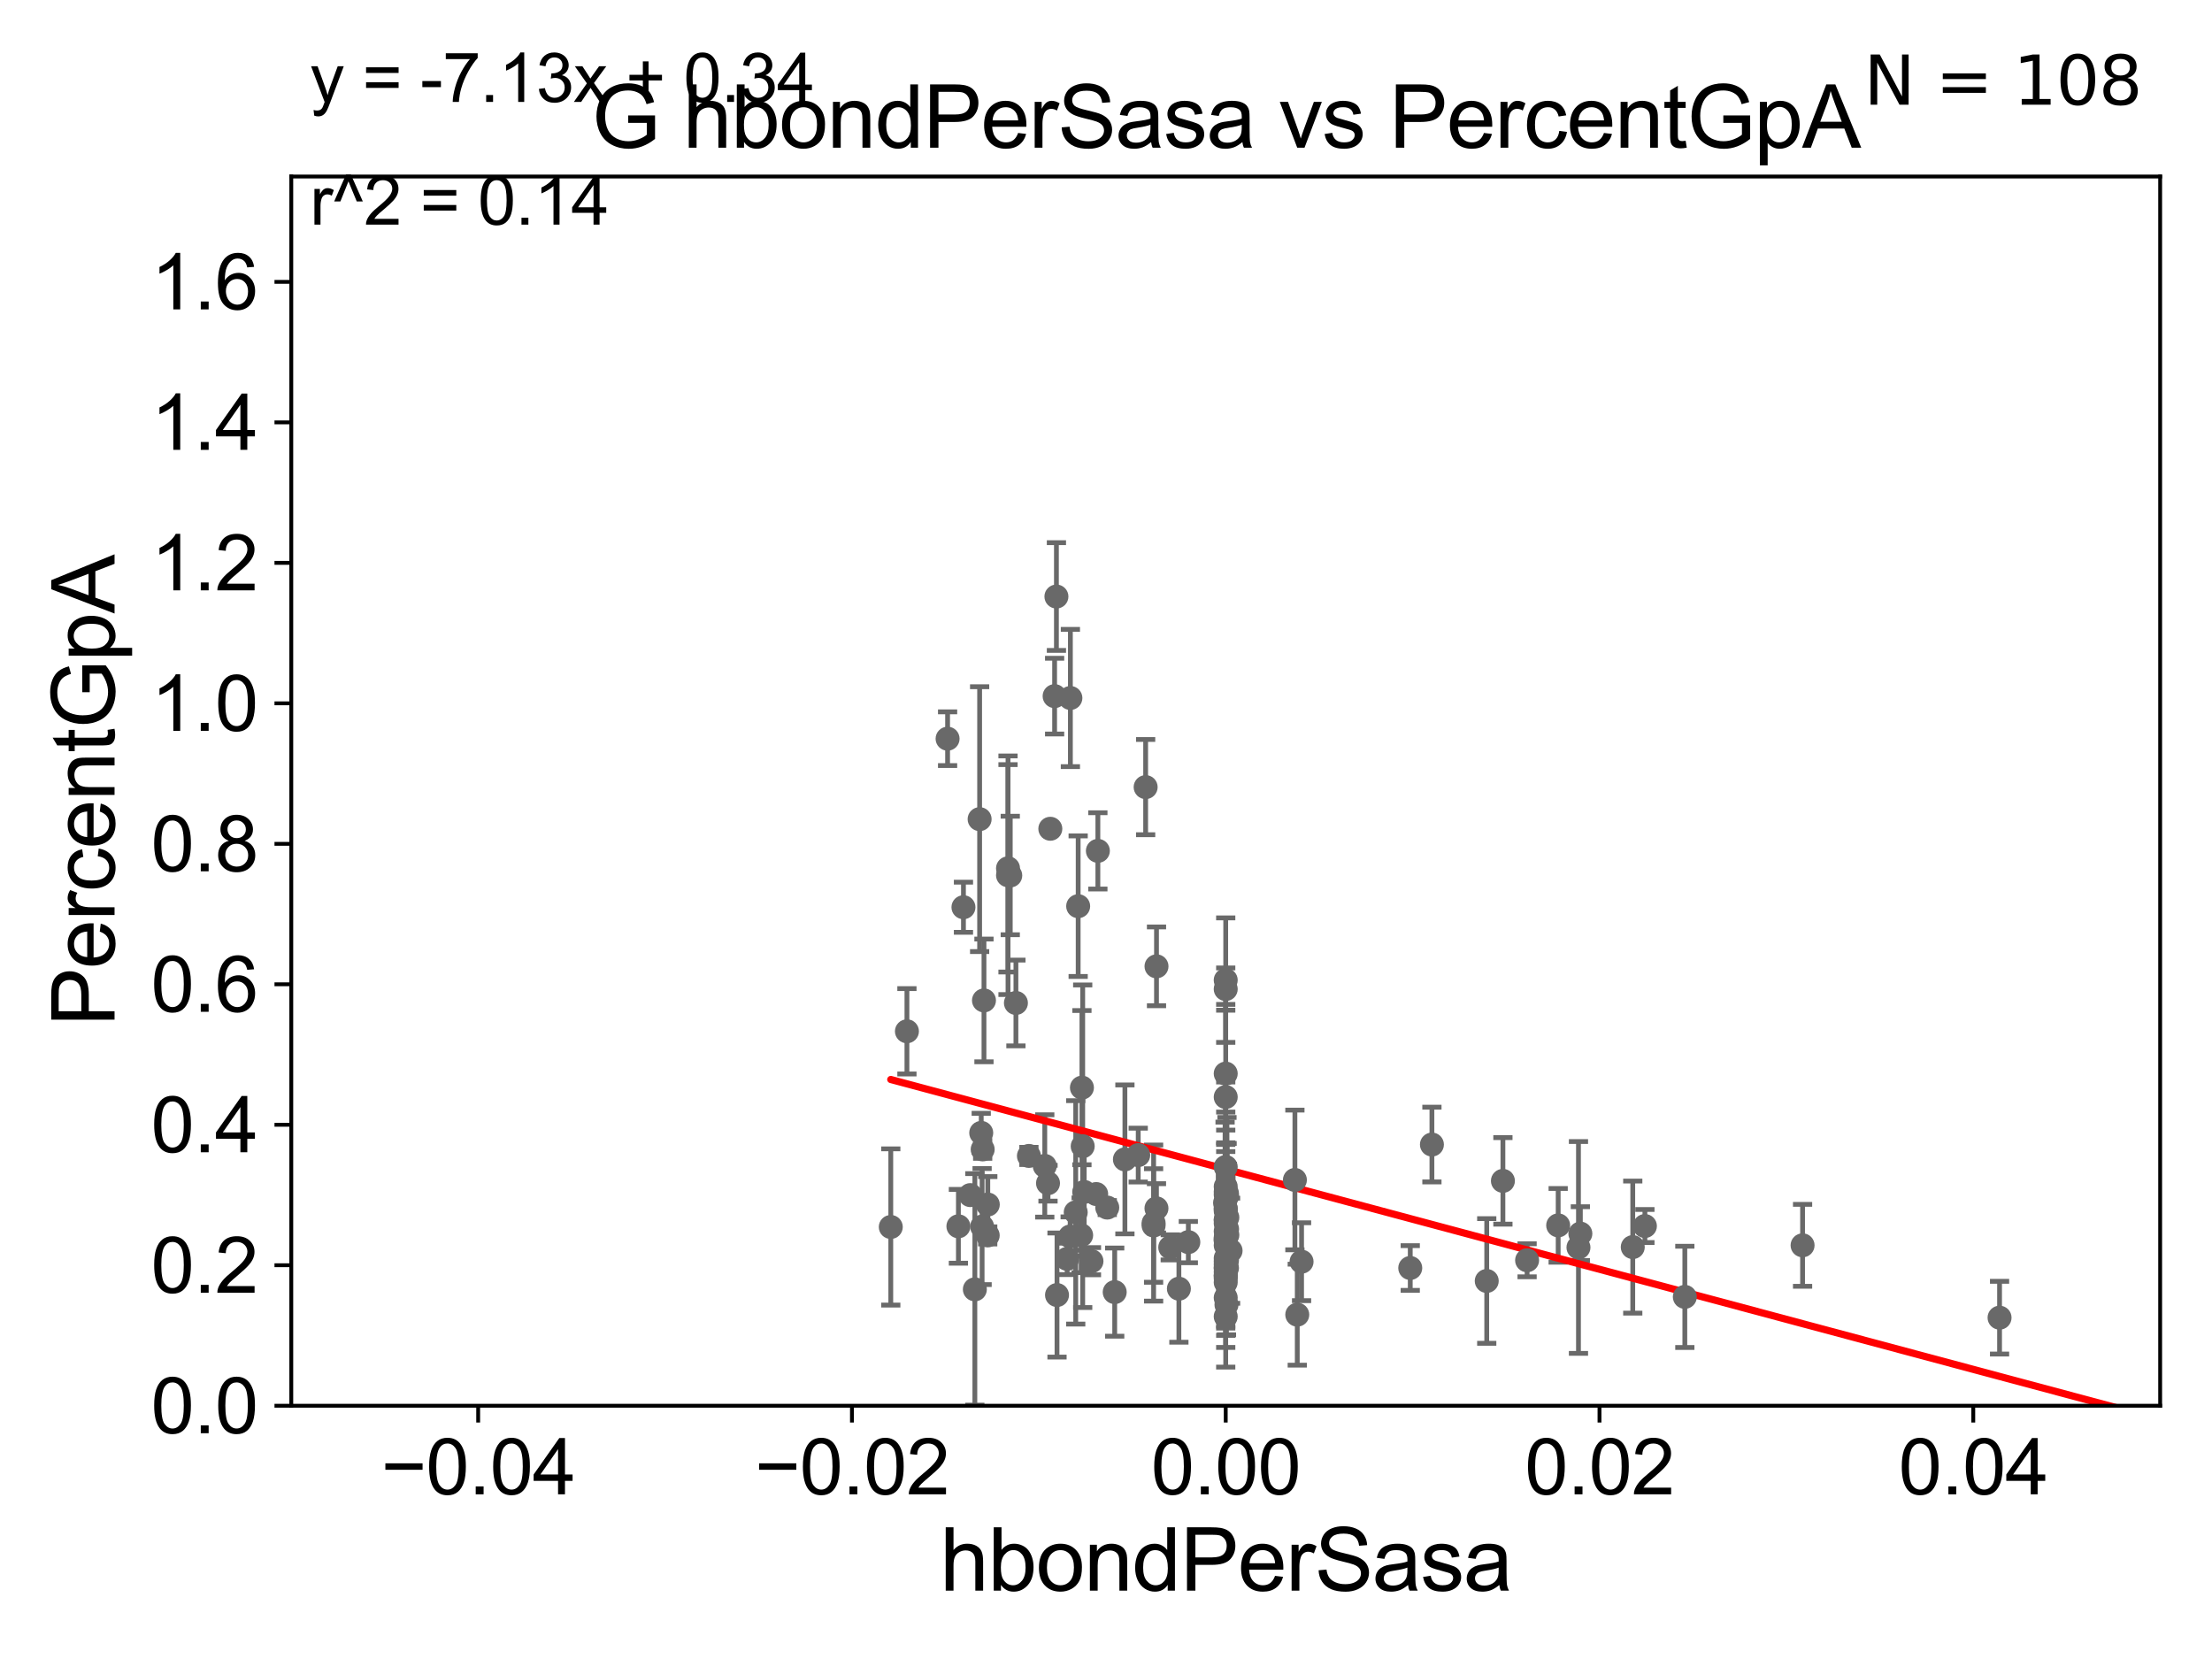 <?xml version="1.0" encoding="utf-8" standalone="no"?>
<!DOCTYPE svg PUBLIC "-//W3C//DTD SVG 1.1//EN"
  "http://www.w3.org/Graphics/SVG/1.1/DTD/svg11.dtd">
<svg xmlns:xlink="http://www.w3.org/1999/xlink" width="460.8pt" height="345.6pt" viewBox="0 0 460.8 345.6" xmlns="http://www.w3.org/2000/svg" version="1.1">
 <defs>
  <style type="text/css">*{stroke-linejoin: round; stroke-linecap: butt}</style>
 </defs>
 <g id="figure_1">
  <g id="patch_1">
   <path d="M 0 345.6 
L 460.8 345.6 
L 460.8 0 
L 0 0 
z
" style="fill: #ffffff"/>
  </g>
  <g id="axes_1">
   <g id="patch_2">
    <path d="M 60.68 292.84 
L 450 292.84 
L 450 36.775 
L 60.68 36.775 
z
" style="fill: #ffffff"/>
   </g>
   <g id="PathCollection_1">
    <defs>
     <path id="m1ed7f9d6e8" d="M 0 1.118 
C 0.297 1.118 0.581 1 0.791 0.791 
C 1 0.581 1.118 0.297 1.118 0 
C 1.118 -0.297 1 -0.581 0.791 -0.791 
C 0.581 -1 0.297 -1.118 0 -1.118 
C -0.297 -1.118 -0.581 -1 -0.791 -0.791 
C -1 -0.581 -1.118 -0.297 -1.118 0 
C -1.118 0.297 -1 0.581 -0.791 0.791 
C -0.581 1 -0.297 1.118 0 1.118 
z
" style="stroke: #696969"/>
    </defs>
    <g clip-path="url(#pb4f8cbefe3)">
     <use xlink:href="#m1ed7f9d6e8" x="255.34" y="243.098" style="fill: #696969; stroke: #696969"/>
     <use xlink:href="#m1ed7f9d6e8" x="225.547" y="238.785" style="fill: #696969; stroke: #696969"/>
     <use xlink:href="#m1ed7f9d6e8" x="232.214" y="269.169" style="fill: #696969; stroke: #696969"/>
     <use xlink:href="#m1ed7f9d6e8" x="188.93" y="214.837" style="fill: #696969; stroke: #696969"/>
     <use xlink:href="#m1ed7f9d6e8" x="340.134" y="259.791" style="fill: #696969; stroke: #696969"/>
     <use xlink:href="#m1ed7f9d6e8" x="220.195" y="269.78" style="fill: #696969; stroke: #696969"/>
     <use xlink:href="#m1ed7f9d6e8" x="329.218" y="256.984" style="fill: #696969; stroke: #696969"/>
     <use xlink:href="#m1ed7f9d6e8" x="204.408" y="235.999" style="fill: #696969; stroke: #696969"/>
     <use xlink:href="#m1ed7f9d6e8" x="255.34" y="248.878" style="fill: #696969; stroke: #696969"/>
     <use xlink:href="#m1ed7f9d6e8" x="255.34" y="267.136" style="fill: #696969; stroke: #696969"/>
     <use xlink:href="#m1ed7f9d6e8" x="255.34" y="254.835" style="fill: #696969; stroke: #696969"/>
     <use xlink:href="#m1ed7f9d6e8" x="255.629" y="249.171" style="fill: #696969; stroke: #696969"/>
     <use xlink:href="#m1ed7f9d6e8" x="237.113" y="240.628" style="fill: #696969; stroke: #696969"/>
     <use xlink:href="#m1ed7f9d6e8" x="255.34" y="265.72" style="fill: #696969; stroke: #696969"/>
     <use xlink:href="#m1ed7f9d6e8" x="185.566" y="255.601" style="fill: #696969; stroke: #696969"/>
     <use xlink:href="#m1ed7f9d6e8" x="298.295" y="238.43" style="fill: #696969; stroke: #696969"/>
     <use xlink:href="#m1ed7f9d6e8" x="204.074" y="170.644" style="fill: #696969; stroke: #696969"/>
     <use xlink:href="#m1ed7f9d6e8" x="240.315" y="255.294" style="fill: #696969; stroke: #696969"/>
     <use xlink:href="#m1ed7f9d6e8" x="222.307" y="262.247" style="fill: #696969; stroke: #696969"/>
     <use xlink:href="#m1ed7f9d6e8" x="224.602" y="188.775" style="fill: #696969; stroke: #696969"/>
     <use xlink:href="#m1ed7f9d6e8" x="255.34" y="258.495" style="fill: #696969; stroke: #696969"/>
     <use xlink:href="#m1ed7f9d6e8" x="318.123" y="262.54" style="fill: #696969; stroke: #696969"/>
     <use xlink:href="#m1ed7f9d6e8" x="219.696" y="145.017" style="fill: #696969; stroke: #696969"/>
     <use xlink:href="#m1ed7f9d6e8" x="222.982" y="145.405" style="fill: #696969; stroke: #696969"/>
     <use xlink:href="#m1ed7f9d6e8" x="202.128" y="248.964" style="fill: #696969; stroke: #696969"/>
     <use xlink:href="#m1ed7f9d6e8" x="255.34" y="266.286" style="fill: #696969; stroke: #696969"/>
     <use xlink:href="#m1ed7f9d6e8" x="255.601" y="264.156" style="fill: #696969; stroke: #696969"/>
     <use xlink:href="#m1ed7f9d6e8" x="209.988" y="180.884" style="fill: #696969; stroke: #696969"/>
     <use xlink:href="#m1ed7f9d6e8" x="228.708" y="177.251" style="fill: #696969; stroke: #696969"/>
     <use xlink:href="#m1ed7f9d6e8" x="220.071" y="124.27" style="fill: #696969; stroke: #696969"/>
     <use xlink:href="#m1ed7f9d6e8" x="203.08" y="268.597" style="fill: #696969; stroke: #696969"/>
     <use xlink:href="#m1ed7f9d6e8" x="225.224" y="257.326" style="fill: #696969; stroke: #696969"/>
     <use xlink:href="#m1ed7f9d6e8" x="255.34" y="262.764" style="fill: #696969; stroke: #696969"/>
     <use xlink:href="#m1ed7f9d6e8" x="271.14" y="262.835" style="fill: #696969; stroke: #696969"/>
     <use xlink:href="#m1ed7f9d6e8" x="225.864" y="248.303" style="fill: #696969; stroke: #696969"/>
     <use xlink:href="#m1ed7f9d6e8" x="197.4" y="153.884" style="fill: #696969; stroke: #696969"/>
     <use xlink:href="#m1ed7f9d6e8" x="204.591" y="255.516" style="fill: #696969; stroke: #696969"/>
     <use xlink:href="#m1ed7f9d6e8" x="256.353" y="260.549" style="fill: #696969; stroke: #696969"/>
     <use xlink:href="#m1ed7f9d6e8" x="269.752" y="245.805" style="fill: #696969; stroke: #696969"/>
     <use xlink:href="#m1ed7f9d6e8" x="240.913" y="251.719" style="fill: #696969; stroke: #696969"/>
     <use xlink:href="#m1ed7f9d6e8" x="230.662" y="251.559" style="fill: #696969; stroke: #696969"/>
     <use xlink:href="#m1ed7f9d6e8" x="205.759" y="257.359" style="fill: #696969; stroke: #696969"/>
     <use xlink:href="#m1ed7f9d6e8" x="214.343" y="240.802" style="fill: #696969; stroke: #696969"/>
     <use xlink:href="#m1ed7f9d6e8" x="247.551" y="258.757" style="fill: #696969; stroke: #696969"/>
     <use xlink:href="#m1ed7f9d6e8" x="228.354" y="248.741" style="fill: #696969; stroke: #696969"/>
     <use xlink:href="#m1ed7f9d6e8" x="270.244" y="273.868" style="fill: #696969; stroke: #696969"/>
     <use xlink:href="#m1ed7f9d6e8" x="240.318" y="254.788" style="fill: #696969; stroke: #696969"/>
     <use xlink:href="#m1ed7f9d6e8" x="210.456" y="182.377" style="fill: #696969; stroke: #696969"/>
     <use xlink:href="#m1ed7f9d6e8" x="200.706" y="188.992" style="fill: #696969; stroke: #696969"/>
     <use xlink:href="#m1ed7f9d6e8" x="255.34" y="254.178" style="fill: #696969; stroke: #696969"/>
     <use xlink:href="#m1ed7f9d6e8" x="224.093" y="252.556" style="fill: #696969; stroke: #696969"/>
     <use xlink:href="#m1ed7f9d6e8" x="240.921" y="201.305" style="fill: #696969; stroke: #696969"/>
     <use xlink:href="#m1ed7f9d6e8" x="255.34" y="256.499" style="fill: #696969; stroke: #696969"/>
     <use xlink:href="#m1ed7f9d6e8" x="218.802" y="172.647" style="fill: #696969; stroke: #696969"/>
     <use xlink:href="#m1ed7f9d6e8" x="209.987" y="182.332" style="fill: #696969; stroke: #696969"/>
     <use xlink:href="#m1ed7f9d6e8" x="204.979" y="208.407" style="fill: #696969; stroke: #696969"/>
     <use xlink:href="#m1ed7f9d6e8" x="225.387" y="226.576" style="fill: #696969; stroke: #696969"/>
     <use xlink:href="#m1ed7f9d6e8" x="255.34" y="223.65" style="fill: #696969; stroke: #696969"/>
     <use xlink:href="#m1ed7f9d6e8" x="293.781" y="264.146" style="fill: #696969; stroke: #696969"/>
     <use xlink:href="#m1ed7f9d6e8" x="245.585" y="268.461" style="fill: #696969; stroke: #696969"/>
     <use xlink:href="#m1ed7f9d6e8" x="255.34" y="254.097" style="fill: #696969; stroke: #696969"/>
     <use xlink:href="#m1ed7f9d6e8" x="222.932" y="257.586" style="fill: #696969; stroke: #696969"/>
     <use xlink:href="#m1ed7f9d6e8" x="243.782" y="259.85" style="fill: #696969; stroke: #696969"/>
     <use xlink:href="#m1ed7f9d6e8" x="375.509" y="259.423" style="fill: #696969; stroke: #696969"/>
     <use xlink:href="#m1ed7f9d6e8" x="255.34" y="264.045" style="fill: #696969; stroke: #696969"/>
     <use xlink:href="#m1ed7f9d6e8" x="238.659" y="163.969" style="fill: #696969; stroke: #696969"/>
     <use xlink:href="#m1ed7f9d6e8" x="227.374" y="262.729" style="fill: #696969; stroke: #696969"/>
     <use xlink:href="#m1ed7f9d6e8" x="255.34" y="257.814" style="fill: #696969; stroke: #696969"/>
     <use xlink:href="#m1ed7f9d6e8" x="255.496" y="271.795" style="fill: #696969; stroke: #696969"/>
     <use xlink:href="#m1ed7f9d6e8" x="255.675" y="253.619" style="fill: #696969; stroke: #696969"/>
     <use xlink:href="#m1ed7f9d6e8" x="255.34" y="247.198" style="fill: #696969; stroke: #696969"/>
     <use xlink:href="#m1ed7f9d6e8" x="255.34" y="270.344" style="fill: #696969; stroke: #696969"/>
     <use xlink:href="#m1ed7f9d6e8" x="255.204" y="250.581" style="fill: #696969; stroke: #696969"/>
     <use xlink:href="#m1ed7f9d6e8" x="255.623" y="256.035" style="fill: #696969; stroke: #696969"/>
     <use xlink:href="#m1ed7f9d6e8" x="350.981" y="270.162" style="fill: #696969; stroke: #696969"/>
     <use xlink:href="#m1ed7f9d6e8" x="255.34" y="248.255" style="fill: #696969; stroke: #696969"/>
     <use xlink:href="#m1ed7f9d6e8" x="489.163" y="265.702" style="fill: #696969; stroke: #696969"/>
     <use xlink:href="#m1ed7f9d6e8" x="255.679" y="257.277" style="fill: #696969; stroke: #696969"/>
     <use xlink:href="#m1ed7f9d6e8" x="255.34" y="252.283" style="fill: #696969; stroke: #696969"/>
     <use xlink:href="#m1ed7f9d6e8" x="255.34" y="259.422" style="fill: #696969; stroke: #696969"/>
     <use xlink:href="#m1ed7f9d6e8" x="255.34" y="263.406" style="fill: #696969; stroke: #696969"/>
     <use xlink:href="#m1ed7f9d6e8" x="255.34" y="251.853" style="fill: #696969; stroke: #696969"/>
     <use xlink:href="#m1ed7f9d6e8" x="255.34" y="262.115" style="fill: #696969; stroke: #696969"/>
     <use xlink:href="#m1ed7f9d6e8" x="255.34" y="251.717" style="fill: #696969; stroke: #696969"/>
     <use xlink:href="#m1ed7f9d6e8" x="309.715" y="266.85" style="fill: #696969; stroke: #696969"/>
     <use xlink:href="#m1ed7f9d6e8" x="234.339" y="241.523" style="fill: #696969; stroke: #696969"/>
     <use xlink:href="#m1ed7f9d6e8" x="255.34" y="206.043" style="fill: #696969; stroke: #696969"/>
     <use xlink:href="#m1ed7f9d6e8" x="255.34" y="258.056" style="fill: #696969; stroke: #696969"/>
     <use xlink:href="#m1ed7f9d6e8" x="217.645" y="242.882" style="fill: #696969; stroke: #696969"/>
     <use xlink:href="#m1ed7f9d6e8" x="218.32" y="246.482" style="fill: #696969; stroke: #696969"/>
     <use xlink:href="#m1ed7f9d6e8" x="255.34" y="264.219" style="fill: #696969; stroke: #696969"/>
     <use xlink:href="#m1ed7f9d6e8" x="255.34" y="274.253" style="fill: #696969; stroke: #696969"/>
     <use xlink:href="#m1ed7f9d6e8" x="205.776" y="250.925" style="fill: #696969; stroke: #696969"/>
     <use xlink:href="#m1ed7f9d6e8" x="416.545" y="274.495" style="fill: #696969; stroke: #696969"/>
     <use xlink:href="#m1ed7f9d6e8" x="255.34" y="264.972" style="fill: #696969; stroke: #696969"/>
     <use xlink:href="#m1ed7f9d6e8" x="204.71" y="239.442" style="fill: #696969; stroke: #696969"/>
     <use xlink:href="#m1ed7f9d6e8" x="255.34" y="204.178" style="fill: #696969; stroke: #696969"/>
     <use xlink:href="#m1ed7f9d6e8" x="255.601" y="262.593" style="fill: #696969; stroke: #696969"/>
     <use xlink:href="#m1ed7f9d6e8" x="313.084" y="245.998" style="fill: #696969; stroke: #696969"/>
     <use xlink:href="#m1ed7f9d6e8" x="211.634" y="208.938" style="fill: #696969; stroke: #696969"/>
     <use xlink:href="#m1ed7f9d6e8" x="255.34" y="258.335" style="fill: #696969; stroke: #696969"/>
     <use xlink:href="#m1ed7f9d6e8" x="255.34" y="265.737" style="fill: #696969; stroke: #696969"/>
     <use xlink:href="#m1ed7f9d6e8" x="199.653" y="255.461" style="fill: #696969; stroke: #696969"/>
     <use xlink:href="#m1ed7f9d6e8" x="324.596" y="255.267" style="fill: #696969; stroke: #696969"/>
     <use xlink:href="#m1ed7f9d6e8" x="255.6" y="248.588" style="fill: #696969; stroke: #696969"/>
     <use xlink:href="#m1ed7f9d6e8" x="342.663" y="255.406" style="fill: #696969; stroke: #696969"/>
     <use xlink:href="#m1ed7f9d6e8" x="255.34" y="228.533" style="fill: #696969; stroke: #696969"/>
     <use xlink:href="#m1ed7f9d6e8" x="328.824" y="259.868" style="fill: #696969; stroke: #696969"/>
    </g>
   </g>
   <g id="matplotlib.axis_1">
    <g id="xtick_1">
     <g id="line2d_1">
      <defs>
       <path id="mbc53868d82" d="M 0 0 
L 0 3.5 
" style="stroke: #000000; stroke-width: 0.8"/>
      </defs>
      <g>
       <use xlink:href="#mbc53868d82" x="99.612" y="292.84" style="stroke: #000000; stroke-width: 0.8"/>
      </g>
     </g>
     <g id="text_1">
      <!-- −0.04 -->
      <g transform="translate(79.371 311.293)scale(0.16 -0.16)">
       <defs>
        <path id="ArialMT-2212" d="M 3381 1997 
L 356 1997 
L 356 2522 
L 3381 2522 
L 3381 1997 
z
" transform="scale(0.016)"/>
        <path id="ArialMT-30" d="M 266 2259 
Q 266 3072 433 3567 
Q 600 4063 929 4331 
Q 1259 4600 1759 4600 
Q 2128 4600 2406 4451 
Q 2684 4303 2865 4023 
Q 3047 3744 3150 3342 
Q 3253 2941 3253 2259 
Q 3253 1453 3087 958 
Q 2922 463 2592 192 
Q 2263 -78 1759 -78 
Q 1097 -78 719 397 
Q 266 969 266 2259 
z
M 844 2259 
Q 844 1131 1108 757 
Q 1372 384 1759 384 
Q 2147 384 2411 759 
Q 2675 1134 2675 2259 
Q 2675 3391 2411 3762 
Q 2147 4134 1753 4134 
Q 1366 4134 1134 3806 
Q 844 3388 844 2259 
z
" transform="scale(0.016)"/>
        <path id="ArialMT-2e" d="M 581 0 
L 581 641 
L 1222 641 
L 1222 0 
L 581 0 
z
" transform="scale(0.016)"/>
        <path id="ArialMT-34" d="M 2069 0 
L 2069 1097 
L 81 1097 
L 81 1613 
L 2172 4581 
L 2631 4581 
L 2631 1613 
L 3250 1613 
L 3250 1097 
L 2631 1097 
L 2631 0 
L 2069 0 
z
M 2069 1613 
L 2069 3678 
L 634 1613 
L 2069 1613 
z
" transform="scale(0.016)"/>
       </defs>
       <use xlink:href="#ArialMT-2212"/>
       <use xlink:href="#ArialMT-30" x="58.398"/>
       <use xlink:href="#ArialMT-2e" x="114.014"/>
       <use xlink:href="#ArialMT-30" x="141.797"/>
       <use xlink:href="#ArialMT-34" x="197.412"/>
      </g>
     </g>
    </g>
    <g id="xtick_2">
     <g id="line2d_2">
      <g>
       <use xlink:href="#mbc53868d82" x="177.476" y="292.84" style="stroke: #000000; stroke-width: 0.8"/>
      </g>
     </g>
     <g id="text_2">
      <!-- −0.02 -->
      <g transform="translate(157.235 311.293)scale(0.16 -0.16)">
       <defs>
        <path id="ArialMT-32" d="M 3222 541 
L 3222 0 
L 194 0 
Q 188 203 259 391 
Q 375 700 629 1000 
Q 884 1300 1366 1694 
Q 2113 2306 2375 2664 
Q 2638 3022 2638 3341 
Q 2638 3675 2398 3904 
Q 2159 4134 1775 4134 
Q 1369 4134 1125 3890 
Q 881 3647 878 3216 
L 300 3275 
Q 359 3922 746 4261 
Q 1134 4600 1788 4600 
Q 2447 4600 2831 4234 
Q 3216 3869 3216 3328 
Q 3216 3053 3103 2787 
Q 2991 2522 2730 2228 
Q 2469 1934 1863 1422 
Q 1356 997 1212 845 
Q 1069 694 975 541 
L 3222 541 
z
" transform="scale(0.016)"/>
       </defs>
       <use xlink:href="#ArialMT-2212"/>
       <use xlink:href="#ArialMT-30" x="58.398"/>
       <use xlink:href="#ArialMT-2e" x="114.014"/>
       <use xlink:href="#ArialMT-30" x="141.797"/>
       <use xlink:href="#ArialMT-32" x="197.412"/>
      </g>
     </g>
    </g>
    <g id="xtick_3">
     <g id="line2d_3">
      <g>
       <use xlink:href="#mbc53868d82" x="255.34" y="292.84" style="stroke: #000000; stroke-width: 0.8"/>
      </g>
     </g>
     <g id="text_3">
      <!-- 0.00 -->
      <g transform="translate(239.771 311.293)scale(0.16 -0.16)">
       <use xlink:href="#ArialMT-30"/>
       <use xlink:href="#ArialMT-2e" x="55.615"/>
       <use xlink:href="#ArialMT-30" x="83.398"/>
       <use xlink:href="#ArialMT-30" x="139.014"/>
      </g>
     </g>
    </g>
    <g id="xtick_4">
     <g id="line2d_4">
      <g>
       <use xlink:href="#mbc53868d82" x="333.204" y="292.84" style="stroke: #000000; stroke-width: 0.8"/>
      </g>
     </g>
     <g id="text_4">
      <!-- 0.02 -->
      <g transform="translate(317.635 311.293)scale(0.16 -0.16)">
       <use xlink:href="#ArialMT-30"/>
       <use xlink:href="#ArialMT-2e" x="55.615"/>
       <use xlink:href="#ArialMT-30" x="83.398"/>
       <use xlink:href="#ArialMT-32" x="139.014"/>
      </g>
     </g>
    </g>
    <g id="xtick_5">
     <g id="line2d_5">
      <g>
       <use xlink:href="#mbc53868d82" x="411.068" y="292.84" style="stroke: #000000; stroke-width: 0.8"/>
      </g>
     </g>
     <g id="text_5">
      <!-- 0.04 -->
      <g transform="translate(395.499 311.293)scale(0.16 -0.16)">
       <use xlink:href="#ArialMT-30"/>
       <use xlink:href="#ArialMT-2e" x="55.615"/>
       <use xlink:href="#ArialMT-30" x="83.398"/>
       <use xlink:href="#ArialMT-34" x="139.014"/>
      </g>
     </g>
    </g>
    <g id="text_6">
     <!-- hbondPerSasa -->
     <g transform="translate(195.798 331.357)scale(0.18 -0.18)">
      <defs>
       <path id="ArialMT-68" d="M 422 0 
L 422 4581 
L 984 4581 
L 984 2938 
Q 1378 3394 1978 3394 
Q 2347 3394 2619 3248 
Q 2891 3103 3008 2847 
Q 3125 2591 3125 2103 
L 3125 0 
L 2563 0 
L 2563 2103 
Q 2563 2525 2380 2717 
Q 2197 2909 1863 2909 
Q 1613 2909 1392 2779 
Q 1172 2650 1078 2428 
Q 984 2206 984 1816 
L 984 0 
L 422 0 
z
" transform="scale(0.016)"/>
       <path id="ArialMT-62" d="M 941 0 
L 419 0 
L 419 4581 
L 981 4581 
L 981 2947 
Q 1338 3394 1891 3394 
Q 2197 3394 2470 3270 
Q 2744 3147 2920 2923 
Q 3097 2700 3197 2384 
Q 3297 2069 3297 1709 
Q 3297 856 2875 390 
Q 2453 -75 1863 -75 
Q 1275 -75 941 416 
L 941 0 
z
M 934 1684 
Q 934 1088 1097 822 
Q 1363 388 1816 388 
Q 2184 388 2453 708 
Q 2722 1028 2722 1663 
Q 2722 2313 2464 2622 
Q 2206 2931 1841 2931 
Q 1472 2931 1203 2611 
Q 934 2291 934 1684 
z
" transform="scale(0.016)"/>
       <path id="ArialMT-6f" d="M 213 1659 
Q 213 2581 725 3025 
Q 1153 3394 1769 3394 
Q 2453 3394 2887 2945 
Q 3322 2497 3322 1706 
Q 3322 1066 3130 698 
Q 2938 331 2570 128 
Q 2203 -75 1769 -75 
Q 1072 -75 642 372 
Q 213 819 213 1659 
z
M 791 1659 
Q 791 1022 1069 705 
Q 1347 388 1769 388 
Q 2188 388 2466 706 
Q 2744 1025 2744 1678 
Q 2744 2294 2464 2611 
Q 2184 2928 1769 2928 
Q 1347 2928 1069 2612 
Q 791 2297 791 1659 
z
" transform="scale(0.016)"/>
       <path id="ArialMT-6e" d="M 422 0 
L 422 3319 
L 928 3319 
L 928 2847 
Q 1294 3394 1984 3394 
Q 2284 3394 2536 3286 
Q 2788 3178 2913 3003 
Q 3038 2828 3088 2588 
Q 3119 2431 3119 2041 
L 3119 0 
L 2556 0 
L 2556 2019 
Q 2556 2363 2490 2533 
Q 2425 2703 2258 2804 
Q 2091 2906 1866 2906 
Q 1506 2906 1245 2678 
Q 984 2450 984 1813 
L 984 0 
L 422 0 
z
" transform="scale(0.016)"/>
       <path id="ArialMT-64" d="M 2575 0 
L 2575 419 
Q 2259 -75 1647 -75 
Q 1250 -75 917 144 
Q 584 363 401 755 
Q 219 1147 219 1656 
Q 219 2153 384 2558 
Q 550 2963 881 3178 
Q 1213 3394 1622 3394 
Q 1922 3394 2156 3267 
Q 2391 3141 2538 2938 
L 2538 4581 
L 3097 4581 
L 3097 0 
L 2575 0 
z
M 797 1656 
Q 797 1019 1065 703 
Q 1334 388 1700 388 
Q 2069 388 2326 689 
Q 2584 991 2584 1609 
Q 2584 2291 2321 2609 
Q 2059 2928 1675 2928 
Q 1300 2928 1048 2622 
Q 797 2316 797 1656 
z
" transform="scale(0.016)"/>
       <path id="ArialMT-50" d="M 494 0 
L 494 4581 
L 2222 4581 
Q 2678 4581 2919 4538 
Q 3256 4481 3484 4323 
Q 3713 4166 3852 3881 
Q 3991 3597 3991 3256 
Q 3991 2672 3619 2267 
Q 3247 1863 2275 1863 
L 1100 1863 
L 1100 0 
L 494 0 
z
M 1100 2403 
L 2284 2403 
Q 2872 2403 3119 2622 
Q 3366 2841 3366 3238 
Q 3366 3525 3220 3729 
Q 3075 3934 2838 4000 
Q 2684 4041 2272 4041 
L 1100 4041 
L 1100 2403 
z
" transform="scale(0.016)"/>
       <path id="ArialMT-65" d="M 2694 1069 
L 3275 997 
Q 3138 488 2766 206 
Q 2394 -75 1816 -75 
Q 1088 -75 661 373 
Q 234 822 234 1631 
Q 234 2469 665 2931 
Q 1097 3394 1784 3394 
Q 2450 3394 2872 2941 
Q 3294 2488 3294 1666 
Q 3294 1616 3291 1516 
L 816 1516 
Q 847 969 1125 678 
Q 1403 388 1819 388 
Q 2128 388 2347 550 
Q 2566 713 2694 1069 
z
M 847 1978 
L 2700 1978 
Q 2663 2397 2488 2606 
Q 2219 2931 1791 2931 
Q 1403 2931 1139 2672 
Q 875 2413 847 1978 
z
" transform="scale(0.016)"/>
       <path id="ArialMT-72" d="M 416 0 
L 416 3319 
L 922 3319 
L 922 2816 
Q 1116 3169 1280 3281 
Q 1444 3394 1641 3394 
Q 1925 3394 2219 3213 
L 2025 2691 
Q 1819 2813 1613 2813 
Q 1428 2813 1281 2702 
Q 1134 2591 1072 2394 
Q 978 2094 978 1738 
L 978 0 
L 416 0 
z
" transform="scale(0.016)"/>
       <path id="ArialMT-53" d="M 288 1472 
L 859 1522 
Q 900 1178 1048 958 
Q 1197 738 1509 602 
Q 1822 466 2213 466 
Q 2559 466 2825 569 
Q 3091 672 3220 851 
Q 3350 1031 3350 1244 
Q 3350 1459 3225 1620 
Q 3100 1781 2813 1891 
Q 2628 1963 1997 2114 
Q 1366 2266 1113 2400 
Q 784 2572 623 2826 
Q 463 3081 463 3397 
Q 463 3744 659 4045 
Q 856 4347 1234 4503 
Q 1613 4659 2075 4659 
Q 2584 4659 2973 4495 
Q 3363 4331 3572 4012 
Q 3781 3694 3797 3291 
L 3216 3247 
Q 3169 3681 2898 3903 
Q 2628 4125 2100 4125 
Q 1550 4125 1298 3923 
Q 1047 3722 1047 3438 
Q 1047 3191 1225 3031 
Q 1400 2872 2139 2705 
Q 2878 2538 3153 2413 
Q 3553 2228 3743 1945 
Q 3934 1663 3934 1294 
Q 3934 928 3725 604 
Q 3516 281 3123 101 
Q 2731 -78 2241 -78 
Q 1619 -78 1198 103 
Q 778 284 539 648 
Q 300 1013 288 1472 
z
" transform="scale(0.016)"/>
       <path id="ArialMT-61" d="M 2588 409 
Q 2275 144 1986 34 
Q 1697 -75 1366 -75 
Q 819 -75 525 192 
Q 231 459 231 875 
Q 231 1119 342 1320 
Q 453 1522 633 1644 
Q 813 1766 1038 1828 
Q 1203 1872 1538 1913 
Q 2219 1994 2541 2106 
Q 2544 2222 2544 2253 
Q 2544 2597 2384 2738 
Q 2169 2928 1744 2928 
Q 1347 2928 1158 2789 
Q 969 2650 878 2297 
L 328 2372 
Q 403 2725 575 2942 
Q 747 3159 1072 3276 
Q 1397 3394 1825 3394 
Q 2250 3394 2515 3294 
Q 2781 3194 2906 3042 
Q 3031 2891 3081 2659 
Q 3109 2516 3109 2141 
L 3109 1391 
Q 3109 606 3145 398 
Q 3181 191 3288 0 
L 2700 0 
Q 2613 175 2588 409 
z
M 2541 1666 
Q 2234 1541 1622 1453 
Q 1275 1403 1131 1340 
Q 988 1278 909 1158 
Q 831 1038 831 891 
Q 831 666 1001 516 
Q 1172 366 1500 366 
Q 1825 366 2078 508 
Q 2331 650 2450 897 
Q 2541 1088 2541 1459 
L 2541 1666 
z
" transform="scale(0.016)"/>
       <path id="ArialMT-73" d="M 197 991 
L 753 1078 
Q 800 744 1014 566 
Q 1228 388 1613 388 
Q 2000 388 2187 545 
Q 2375 703 2375 916 
Q 2375 1106 2209 1216 
Q 2094 1291 1634 1406 
Q 1016 1563 777 1677 
Q 538 1791 414 1992 
Q 291 2194 291 2438 
Q 291 2659 392 2848 
Q 494 3038 669 3163 
Q 800 3259 1026 3326 
Q 1253 3394 1513 3394 
Q 1903 3394 2198 3281 
Q 2494 3169 2634 2976 
Q 2775 2784 2828 2463 
L 2278 2388 
Q 2241 2644 2061 2787 
Q 1881 2931 1553 2931 
Q 1166 2931 1000 2803 
Q 834 2675 834 2503 
Q 834 2394 903 2306 
Q 972 2216 1119 2156 
Q 1203 2125 1616 2013 
Q 2213 1853 2448 1751 
Q 2684 1650 2818 1456 
Q 2953 1263 2953 975 
Q 2953 694 2789 445 
Q 2625 197 2315 61 
Q 2006 -75 1616 -75 
Q 969 -75 630 194 
Q 291 463 197 991 
z
" transform="scale(0.016)"/>
      </defs>
      <use xlink:href="#ArialMT-68"/>
      <use xlink:href="#ArialMT-62" x="55.615"/>
      <use xlink:href="#ArialMT-6f" x="111.23"/>
      <use xlink:href="#ArialMT-6e" x="166.846"/>
      <use xlink:href="#ArialMT-64" x="222.461"/>
      <use xlink:href="#ArialMT-50" x="278.076"/>
      <use xlink:href="#ArialMT-65" x="344.775"/>
      <use xlink:href="#ArialMT-72" x="400.391"/>
      <use xlink:href="#ArialMT-53" x="433.691"/>
      <use xlink:href="#ArialMT-61" x="500.391"/>
      <use xlink:href="#ArialMT-73" x="556.006"/>
      <use xlink:href="#ArialMT-61" x="606.006"/>
     </g>
    </g>
   </g>
   <g id="matplotlib.axis_2">
    <g id="ytick_1">
     <g id="line2d_6">
      <defs>
       <path id="m131bbb6b05" d="M 0 0 
L -3.5 0 
" style="stroke: #000000; stroke-width: 0.8"/>
      </defs>
      <g>
       <use xlink:href="#m131bbb6b05" x="60.68" y="292.84" style="stroke: #000000; stroke-width: 0.8"/>
      </g>
     </g>
     <g id="text_7">
      <!-- 0.0 -->
      <g transform="translate(31.44 298.566)scale(0.16 -0.16)">
       <use xlink:href="#ArialMT-30"/>
       <use xlink:href="#ArialMT-2e" x="55.615"/>
       <use xlink:href="#ArialMT-30" x="83.398"/>
      </g>
     </g>
    </g>
    <g id="ytick_2">
     <g id="line2d_7">
      <g>
       <use xlink:href="#m131bbb6b05" x="60.68" y="263.575" style="stroke: #000000; stroke-width: 0.8"/>
      </g>
     </g>
     <g id="text_8">
      <!-- 0.2 -->
      <g transform="translate(31.44 269.302)scale(0.16 -0.16)">
       <use xlink:href="#ArialMT-30"/>
       <use xlink:href="#ArialMT-2e" x="55.615"/>
       <use xlink:href="#ArialMT-32" x="83.398"/>
      </g>
     </g>
    </g>
    <g id="ytick_3">
     <g id="line2d_8">
      <g>
       <use xlink:href="#m131bbb6b05" x="60.68" y="234.311" style="stroke: #000000; stroke-width: 0.8"/>
      </g>
     </g>
     <g id="text_9">
      <!-- 0.4 -->
      <g transform="translate(31.44 240.037)scale(0.16 -0.16)">
       <use xlink:href="#ArialMT-30"/>
       <use xlink:href="#ArialMT-2e" x="55.615"/>
       <use xlink:href="#ArialMT-34" x="83.398"/>
      </g>
     </g>
    </g>
    <g id="ytick_4">
     <g id="line2d_9">
      <g>
       <use xlink:href="#m131bbb6b05" x="60.68" y="205.046" style="stroke: #000000; stroke-width: 0.8"/>
      </g>
     </g>
     <g id="text_10">
      <!-- 0.6 -->
      <g transform="translate(31.44 210.772)scale(0.16 -0.16)">
       <defs>
        <path id="ArialMT-36" d="M 3184 3459 
L 2625 3416 
Q 2550 3747 2413 3897 
Q 2184 4138 1850 4138 
Q 1581 4138 1378 3988 
Q 1113 3794 959 3422 
Q 806 3050 800 2363 
Q 1003 2672 1297 2822 
Q 1591 2972 1913 2972 
Q 2475 2972 2870 2558 
Q 3266 2144 3266 1488 
Q 3266 1056 3080 686 
Q 2894 316 2569 119 
Q 2244 -78 1831 -78 
Q 1128 -78 684 439 
Q 241 956 241 2144 
Q 241 3472 731 4075 
Q 1159 4600 1884 4600 
Q 2425 4600 2770 4297 
Q 3116 3994 3184 3459 
z
M 888 1484 
Q 888 1194 1011 928 
Q 1134 663 1356 523 
Q 1578 384 1822 384 
Q 2178 384 2434 671 
Q 2691 959 2691 1453 
Q 2691 1928 2437 2201 
Q 2184 2475 1800 2475 
Q 1419 2475 1153 2201 
Q 888 1928 888 1484 
z
" transform="scale(0.016)"/>
       </defs>
       <use xlink:href="#ArialMT-30"/>
       <use xlink:href="#ArialMT-2e" x="55.615"/>
       <use xlink:href="#ArialMT-36" x="83.398"/>
      </g>
     </g>
    </g>
    <g id="ytick_5">
     <g id="line2d_10">
      <g>
       <use xlink:href="#m131bbb6b05" x="60.68" y="175.782" style="stroke: #000000; stroke-width: 0.8"/>
      </g>
     </g>
     <g id="text_11">
      <!-- 0.8 -->
      <g transform="translate(31.44 181.508)scale(0.16 -0.16)">
       <defs>
        <path id="ArialMT-38" d="M 1131 2484 
Q 781 2613 612 2850 
Q 444 3088 444 3419 
Q 444 3919 803 4259 
Q 1163 4600 1759 4600 
Q 2359 4600 2725 4251 
Q 3091 3903 3091 3403 
Q 3091 3084 2923 2848 
Q 2756 2613 2416 2484 
Q 2838 2347 3058 2040 
Q 3278 1734 3278 1309 
Q 3278 722 2862 322 
Q 2447 -78 1769 -78 
Q 1091 -78 675 323 
Q 259 725 259 1325 
Q 259 1772 486 2073 
Q 713 2375 1131 2484 
z
M 1019 3438 
Q 1019 3113 1228 2906 
Q 1438 2700 1772 2700 
Q 2097 2700 2305 2904 
Q 2513 3109 2513 3406 
Q 2513 3716 2298 3927 
Q 2084 4138 1766 4138 
Q 1444 4138 1231 3931 
Q 1019 3725 1019 3438 
z
M 838 1322 
Q 838 1081 952 856 
Q 1066 631 1291 507 
Q 1516 384 1775 384 
Q 2178 384 2440 643 
Q 2703 903 2703 1303 
Q 2703 1709 2433 1975 
Q 2163 2241 1756 2241 
Q 1359 2241 1098 1978 
Q 838 1716 838 1322 
z
" transform="scale(0.016)"/>
       </defs>
       <use xlink:href="#ArialMT-30"/>
       <use xlink:href="#ArialMT-2e" x="55.615"/>
       <use xlink:href="#ArialMT-38" x="83.398"/>
      </g>
     </g>
    </g>
    <g id="ytick_6">
     <g id="line2d_11">
      <g>
       <use xlink:href="#m131bbb6b05" x="60.68" y="146.517" style="stroke: #000000; stroke-width: 0.8"/>
      </g>
     </g>
     <g id="text_12">
      <!-- 1.0 -->
      <g transform="translate(31.44 152.243)scale(0.16 -0.16)">
       <defs>
        <path id="ArialMT-31" d="M 2384 0 
L 1822 0 
L 1822 3584 
Q 1619 3391 1289 3197 
Q 959 3003 697 2906 
L 697 3450 
Q 1169 3672 1522 3987 
Q 1875 4303 2022 4600 
L 2384 4600 
L 2384 0 
z
" transform="scale(0.016)"/>
       </defs>
       <use xlink:href="#ArialMT-31"/>
       <use xlink:href="#ArialMT-2e" x="55.615"/>
       <use xlink:href="#ArialMT-30" x="83.398"/>
      </g>
     </g>
    </g>
    <g id="ytick_7">
     <g id="line2d_12">
      <g>
       <use xlink:href="#m131bbb6b05" x="60.68" y="117.252" style="stroke: #000000; stroke-width: 0.8"/>
      </g>
     </g>
     <g id="text_13">
      <!-- 1.2 -->
      <g transform="translate(31.44 122.979)scale(0.16 -0.16)">
       <use xlink:href="#ArialMT-31"/>
       <use xlink:href="#ArialMT-2e" x="55.615"/>
       <use xlink:href="#ArialMT-32" x="83.398"/>
      </g>
     </g>
    </g>
    <g id="ytick_8">
     <g id="line2d_13">
      <g>
       <use xlink:href="#m131bbb6b05" x="60.68" y="87.988" style="stroke: #000000; stroke-width: 0.8"/>
      </g>
     </g>
     <g id="text_14">
      <!-- 1.4 -->
      <g transform="translate(31.44 93.714)scale(0.16 -0.16)">
       <use xlink:href="#ArialMT-31"/>
       <use xlink:href="#ArialMT-2e" x="55.615"/>
       <use xlink:href="#ArialMT-34" x="83.398"/>
      </g>
     </g>
    </g>
    <g id="ytick_9">
     <g id="line2d_14">
      <g>
       <use xlink:href="#m131bbb6b05" x="60.68" y="58.723" style="stroke: #000000; stroke-width: 0.8"/>
      </g>
     </g>
     <g id="text_15">
      <!-- 1.6 -->
      <g transform="translate(31.44 64.45)scale(0.16 -0.16)">
       <use xlink:href="#ArialMT-31"/>
       <use xlink:href="#ArialMT-2e" x="55.615"/>
       <use xlink:href="#ArialMT-36" x="83.398"/>
      </g>
     </g>
    </g>
    <g id="text_16">
     <!-- PercentGpA -->
     <g transform="translate(23.863 213.831)rotate(-90)scale(0.18 -0.18)">
      <defs>
       <path id="ArialMT-63" d="M 2588 1216 
L 3141 1144 
Q 3050 572 2676 248 
Q 2303 -75 1759 -75 
Q 1078 -75 664 370 
Q 250 816 250 1647 
Q 250 2184 428 2587 
Q 606 2991 970 3192 
Q 1334 3394 1763 3394 
Q 2303 3394 2647 3120 
Q 2991 2847 3088 2344 
L 2541 2259 
Q 2463 2594 2264 2762 
Q 2066 2931 1784 2931 
Q 1359 2931 1093 2626 
Q 828 2322 828 1663 
Q 828 994 1084 691 
Q 1341 388 1753 388 
Q 2084 388 2306 591 
Q 2528 794 2588 1216 
z
" transform="scale(0.016)"/>
       <path id="ArialMT-74" d="M 1650 503 
L 1731 6 
Q 1494 -44 1306 -44 
Q 1000 -44 831 53 
Q 663 150 594 308 
Q 525 466 525 972 
L 525 2881 
L 113 2881 
L 113 3319 
L 525 3319 
L 525 4141 
L 1084 4478 
L 1084 3319 
L 1650 3319 
L 1650 2881 
L 1084 2881 
L 1084 941 
Q 1084 700 1114 631 
Q 1144 563 1211 522 
Q 1278 481 1403 481 
Q 1497 481 1650 503 
z
" transform="scale(0.016)"/>
       <path id="ArialMT-47" d="M 2638 1797 
L 2638 2334 
L 4578 2338 
L 4578 638 
Q 4131 281 3656 101 
Q 3181 -78 2681 -78 
Q 2006 -78 1454 211 
Q 903 500 622 1047 
Q 341 1594 341 2269 
Q 341 2938 620 3517 
Q 900 4097 1425 4378 
Q 1950 4659 2634 4659 
Q 3131 4659 3532 4498 
Q 3934 4338 4162 4050 
Q 4391 3763 4509 3300 
L 3963 3150 
Q 3859 3500 3706 3700 
Q 3553 3900 3268 4020 
Q 2984 4141 2638 4141 
Q 2222 4141 1919 4014 
Q 1616 3888 1430 3681 
Q 1244 3475 1141 3228 
Q 966 2803 966 2306 
Q 966 1694 1177 1281 
Q 1388 869 1791 669 
Q 2194 469 2647 469 
Q 3041 469 3416 620 
Q 3791 772 3984 944 
L 3984 1797 
L 2638 1797 
z
" transform="scale(0.016)"/>
       <path id="ArialMT-70" d="M 422 -1272 
L 422 3319 
L 934 3319 
L 934 2888 
Q 1116 3141 1344 3267 
Q 1572 3394 1897 3394 
Q 2322 3394 2647 3175 
Q 2972 2956 3137 2557 
Q 3303 2159 3303 1684 
Q 3303 1175 3120 767 
Q 2938 359 2589 142 
Q 2241 -75 1856 -75 
Q 1575 -75 1351 44 
Q 1128 163 984 344 
L 984 -1272 
L 422 -1272 
z
M 931 1641 
Q 931 1000 1190 694 
Q 1450 388 1819 388 
Q 2194 388 2461 705 
Q 2728 1022 2728 1688 
Q 2728 2322 2467 2637 
Q 2206 2953 1844 2953 
Q 1484 2953 1207 2617 
Q 931 2281 931 1641 
z
" transform="scale(0.016)"/>
       <path id="ArialMT-41" d="M -9 0 
L 1750 4581 
L 2403 4581 
L 4278 0 
L 3588 0 
L 3053 1388 
L 1138 1388 
L 634 0 
L -9 0 
z
M 1313 1881 
L 2866 1881 
L 2388 3150 
Q 2169 3728 2063 4100 
Q 1975 3659 1816 3225 
L 1313 1881 
z
" transform="scale(0.016)"/>
      </defs>
      <use xlink:href="#ArialMT-50"/>
      <use xlink:href="#ArialMT-65" x="66.699"/>
      <use xlink:href="#ArialMT-72" x="122.314"/>
      <use xlink:href="#ArialMT-63" x="155.615"/>
      <use xlink:href="#ArialMT-65" x="205.615"/>
      <use xlink:href="#ArialMT-6e" x="261.23"/>
      <use xlink:href="#ArialMT-74" x="316.846"/>
      <use xlink:href="#ArialMT-47" x="344.629"/>
      <use xlink:href="#ArialMT-70" x="422.412"/>
      <use xlink:href="#ArialMT-41" x="478.027"/>
     </g>
    </g>
   </g>
   <g id="LineCollection_1">
    <path d="M 255.34 246.301 
L 255.34 239.895 
" clip-path="url(#pb4f8cbefe3)" style="fill: none; stroke: #696969"/>
    <path d="M 225.547 272.385 
L 225.547 205.184 
" clip-path="url(#pb4f8cbefe3)" style="fill: none; stroke: #696969"/>
    <path d="M 232.214 278.35 
L 232.214 259.989 
" clip-path="url(#pb4f8cbefe3)" style="fill: none; stroke: #696969"/>
    <path d="M 188.93 223.729 
L 188.93 205.946 
" clip-path="url(#pb4f8cbefe3)" style="fill: none; stroke: #696969"/>
    <path d="M 340.134 273.545 
L 340.134 246.038 
" clip-path="url(#pb4f8cbefe3)" style="fill: none; stroke: #696969"/>
    <path d="M 220.195 282.706 
L 220.195 256.855 
" clip-path="url(#pb4f8cbefe3)" style="fill: none; stroke: #696969"/>
    <path d="M 329.218 262.585 
L 329.218 251.382 
" clip-path="url(#pb4f8cbefe3)" style="fill: none; stroke: #696969"/>
    <path d="M 204.408 240.077 
L 204.408 231.922 
" clip-path="url(#pb4f8cbefe3)" style="fill: none; stroke: #696969"/>
    <path d="M 255.34 254.103 
L 255.34 243.652 
" clip-path="url(#pb4f8cbefe3)" style="fill: none; stroke: #696969"/>
    <path d="M 255.34 278.18 
L 255.34 256.092 
" clip-path="url(#pb4f8cbefe3)" style="fill: none; stroke: #696969"/>
    <path d="M 255.34 264.254 
L 255.34 245.416 
" clip-path="url(#pb4f8cbefe3)" style="fill: none; stroke: #696969"/>
    <path d="M 255.629 260.149 
L 255.629 238.193 
" clip-path="url(#pb4f8cbefe3)" style="fill: none; stroke: #696969"/>
    <path d="M 237.113 246.235 
L 237.113 235.02 
" clip-path="url(#pb4f8cbefe3)" style="fill: none; stroke: #696969"/>
    <path d="M 255.34 274.206 
L 255.34 257.234 
" clip-path="url(#pb4f8cbefe3)" style="fill: none; stroke: #696969"/>
    <path d="M 185.566 271.873 
L 185.566 239.328 
" clip-path="url(#pb4f8cbefe3)" style="fill: none; stroke: #696969"/>
    <path d="M 298.295 246.215 
L 298.295 230.645 
" clip-path="url(#pb4f8cbefe3)" style="fill: none; stroke: #696969"/>
    <path d="M 204.074 198.23 
L 204.074 143.057 
" clip-path="url(#pb4f8cbefe3)" style="fill: none; stroke: #696969"/>
    <path d="M 240.315 267.117 
L 240.315 243.47 
" clip-path="url(#pb4f8cbefe3)" style="fill: none; stroke: #696969"/>
    <path d="M 222.307 265.52 
L 222.307 258.975 
" clip-path="url(#pb4f8cbefe3)" style="fill: none; stroke: #696969"/>
    <path d="M 224.602 203.417 
L 224.602 174.134 
" clip-path="url(#pb4f8cbefe3)" style="fill: none; stroke: #696969"/>
    <path d="M 255.34 266.629 
L 255.34 250.361 
" clip-path="url(#pb4f8cbefe3)" style="fill: none; stroke: #696969"/>
    <path d="M 318.123 265.982 
L 318.123 259.097 
" clip-path="url(#pb4f8cbefe3)" style="fill: none; stroke: #696969"/>
    <path d="M 219.696 152.909 
L 219.696 137.124 
" clip-path="url(#pb4f8cbefe3)" style="fill: none; stroke: #696969"/>
    <path d="M 222.982 159.7 
L 222.982 131.11 
" clip-path="url(#pb4f8cbefe3)" style="fill: none; stroke: #696969"/>
    <path d="M 202.128 249.478 
L 202.128 248.45 
" clip-path="url(#pb4f8cbefe3)" style="fill: none; stroke: #696969"/>
    <path d="M 255.34 273.34 
L 255.34 259.232 
" clip-path="url(#pb4f8cbefe3)" style="fill: none; stroke: #696969"/>
    <path d="M 255.601 267.489 
L 255.601 260.823 
" clip-path="url(#pb4f8cbefe3)" style="fill: none; stroke: #696969"/>
    <path d="M 209.988 202.485 
L 209.988 159.282 
" clip-path="url(#pb4f8cbefe3)" style="fill: none; stroke: #696969"/>
    <path d="M 228.708 185.195 
L 228.708 169.307 
" clip-path="url(#pb4f8cbefe3)" style="fill: none; stroke: #696969"/>
    <path d="M 220.071 135.492 
L 220.071 113.048 
" clip-path="url(#pb4f8cbefe3)" style="fill: none; stroke: #696969"/>
    <path d="M 203.08 292.702 
L 203.08 244.492 
" clip-path="url(#pb4f8cbefe3)" style="fill: none; stroke: #696969"/>
    <path d="M 225.224 265.118 
L 225.224 249.535 
" clip-path="url(#pb4f8cbefe3)" style="fill: none; stroke: #696969"/>
    <path d="M 255.34 275.239 
L 255.34 250.29 
" clip-path="url(#pb4f8cbefe3)" style="fill: none; stroke: #696969"/>
    <path d="M 271.14 270.95 
L 271.14 254.72 
" clip-path="url(#pb4f8cbefe3)" style="fill: none; stroke: #696969"/>
    <path d="M 225.864 260.434 
L 225.864 236.172 
" clip-path="url(#pb4f8cbefe3)" style="fill: none; stroke: #696969"/>
    <path d="M 197.4 159.478 
L 197.4 148.29 
" clip-path="url(#pb4f8cbefe3)" style="fill: none; stroke: #696969"/>
    <path d="M 204.591 267.603 
L 204.591 243.429 
" clip-path="url(#pb4f8cbefe3)" style="fill: none; stroke: #696969"/>
    <path d="M 256.353 271.498 
L 256.353 249.6 
" clip-path="url(#pb4f8cbefe3)" style="fill: none; stroke: #696969"/>
    <path d="M 269.752 260.357 
L 269.752 231.252 
" clip-path="url(#pb4f8cbefe3)" style="fill: none; stroke: #696969"/>
    <path d="M 240.913 256.856 
L 240.913 246.582 
" clip-path="url(#pb4f8cbefe3)" style="fill: none; stroke: #696969"/>
    <path d="M 230.662 253.029 
L 230.662 250.089 
" clip-path="url(#pb4f8cbefe3)" style="fill: none; stroke: #696969"/>
    <path d="M 205.759 259.149 
L 205.759 255.568 
" clip-path="url(#pb4f8cbefe3)" style="fill: none; stroke: #696969"/>
    <path d="M 214.343 242.599 
L 214.343 239.006 
" clip-path="url(#pb4f8cbefe3)" style="fill: none; stroke: #696969"/>
    <path d="M 247.551 263.058 
L 247.551 254.455 
" clip-path="url(#pb4f8cbefe3)" style="fill: none; stroke: #696969"/>
    <path d="M 228.354 249.426 
L 228.354 248.057 
" clip-path="url(#pb4f8cbefe3)" style="fill: none; stroke: #696969"/>
    <path d="M 270.244 284.388 
L 270.244 263.347 
" clip-path="url(#pb4f8cbefe3)" style="fill: none; stroke: #696969"/>
    <path d="M 240.318 271.046 
L 240.318 238.531 
" clip-path="url(#pb4f8cbefe3)" style="fill: none; stroke: #696969"/>
    <path d="M 210.456 194.721 
L 210.456 170.032 
" clip-path="url(#pb4f8cbefe3)" style="fill: none; stroke: #696969"/>
    <path d="M 200.706 194.214 
L 200.706 183.77 
" clip-path="url(#pb4f8cbefe3)" style="fill: none; stroke: #696969"/>
    <path d="M 255.34 255.627 
L 255.34 252.729 
" clip-path="url(#pb4f8cbefe3)" style="fill: none; stroke: #696969"/>
    <path d="M 224.093 275.828 
L 224.093 229.285 
" clip-path="url(#pb4f8cbefe3)" style="fill: none; stroke: #696969"/>
    <path d="M 240.921 209.512 
L 240.921 193.097 
" clip-path="url(#pb4f8cbefe3)" style="fill: none; stroke: #696969"/>
    <path d="M 255.34 268.664 
L 255.34 244.334 
" clip-path="url(#pb4f8cbefe3)" style="fill: none; stroke: #696969"/>
    <path d="M 218.802 173.156 
L 218.802 172.138 
" clip-path="url(#pb4f8cbefe3)" style="fill: none; stroke: #696969"/>
    <path d="M 209.987 207.184 
L 209.987 157.479 
" clip-path="url(#pb4f8cbefe3)" style="fill: none; stroke: #696969"/>
    <path d="M 204.979 221.193 
L 204.979 195.622 
" clip-path="url(#pb4f8cbefe3)" style="fill: none; stroke: #696969"/>
    <path d="M 225.387 242.639 
L 225.387 210.513 
" clip-path="url(#pb4f8cbefe3)" style="fill: none; stroke: #696969"/>
    <path d="M 255.34 238.066 
L 255.34 209.234 
" clip-path="url(#pb4f8cbefe3)" style="fill: none; stroke: #696969"/>
    <path d="M 293.781 268.803 
L 293.781 259.488 
" clip-path="url(#pb4f8cbefe3)" style="fill: none; stroke: #696969"/>
    <path d="M 245.585 279.61 
L 245.585 257.312 
" clip-path="url(#pb4f8cbefe3)" style="fill: none; stroke: #696969"/>
    <path d="M 255.34 263.804 
L 255.34 244.389 
" clip-path="url(#pb4f8cbefe3)" style="fill: none; stroke: #696969"/>
    <path d="M 222.932 261.672 
L 222.932 253.5 
" clip-path="url(#pb4f8cbefe3)" style="fill: none; stroke: #696969"/>
    <path d="M 243.782 262.469 
L 243.782 257.231 
" clip-path="url(#pb4f8cbefe3)" style="fill: none; stroke: #696969"/>
    <path d="M 375.509 267.959 
L 375.509 250.887 
" clip-path="url(#pb4f8cbefe3)" style="fill: none; stroke: #696969"/>
    <path d="M 255.34 269.528 
L 255.34 258.562 
" clip-path="url(#pb4f8cbefe3)" style="fill: none; stroke: #696969"/>
    <path d="M 238.659 173.889 
L 238.659 154.049 
" clip-path="url(#pb4f8cbefe3)" style="fill: none; stroke: #696969"/>
    <path d="M 227.374 265.562 
L 227.374 259.896 
" clip-path="url(#pb4f8cbefe3)" style="fill: none; stroke: #696969"/>
    <path d="M 255.34 261.619 
L 255.34 254.009 
" clip-path="url(#pb4f8cbefe3)" style="fill: none; stroke: #696969"/>
    <path d="M 255.496 278.056 
L 255.496 265.534 
" clip-path="url(#pb4f8cbefe3)" style="fill: none; stroke: #696969"/>
    <path d="M 255.675 264.725 
L 255.675 242.513 
" clip-path="url(#pb4f8cbefe3)" style="fill: none; stroke: #696969"/>
    <path d="M 255.34 266.454 
L 255.34 227.942 
" clip-path="url(#pb4f8cbefe3)" style="fill: none; stroke: #696969"/>
    <path d="M 255.34 276.278 
L 255.34 264.411 
" clip-path="url(#pb4f8cbefe3)" style="fill: none; stroke: #696969"/>
    <path d="M 255.204 267.408 
L 255.204 233.754 
" clip-path="url(#pb4f8cbefe3)" style="fill: none; stroke: #696969"/>
    <path d="M 255.623 261.062 
L 255.623 251.009 
" clip-path="url(#pb4f8cbefe3)" style="fill: none; stroke: #696969"/>
    <path d="M 350.981 280.708 
L 350.981 259.616 
" clip-path="url(#pb4f8cbefe3)" style="fill: none; stroke: #696969"/>
    <path d="M 255.34 251.257 
L 255.34 245.253 
" clip-path="url(#pb4f8cbefe3)" style="fill: none; stroke: #696969"/>
    <path clip-path="url(#pb4f8cbefe3)" style="fill: none; stroke: #696969"/>
    <path d="M 255.679 259.949 
L 255.679 254.604 
" clip-path="url(#pb4f8cbefe3)" style="fill: none; stroke: #696969"/>
    <path d="M 255.34 257 
L 255.34 247.566 
" clip-path="url(#pb4f8cbefe3)" style="fill: none; stroke: #696969"/>
    <path d="M 255.34 273.717 
L 255.34 245.127 
" clip-path="url(#pb4f8cbefe3)" style="fill: none; stroke: #696969"/>
    <path d="M 255.34 276.674 
L 255.34 250.138 
" clip-path="url(#pb4f8cbefe3)" style="fill: none; stroke: #696969"/>
    <path d="M 255.34 265.29 
L 255.34 238.417 
" clip-path="url(#pb4f8cbefe3)" style="fill: none; stroke: #696969"/>
    <path d="M 255.34 270.845 
L 255.34 253.384 
" clip-path="url(#pb4f8cbefe3)" style="fill: none; stroke: #696969"/>
    <path d="M 255.34 256.072 
L 255.34 247.362 
" clip-path="url(#pb4f8cbefe3)" style="fill: none; stroke: #696969"/>
    <path d="M 309.715 279.833 
L 309.715 253.868 
" clip-path="url(#pb4f8cbefe3)" style="fill: none; stroke: #696969"/>
    <path d="M 234.339 257.033 
L 234.339 226.012 
" clip-path="url(#pb4f8cbefe3)" style="fill: none; stroke: #696969"/>
    <path d="M 255.34 210.445 
L 255.34 201.642 
" clip-path="url(#pb4f8cbefe3)" style="fill: none; stroke: #696969"/>
    <path d="M 255.34 280.694 
L 255.34 235.419 
" clip-path="url(#pb4f8cbefe3)" style="fill: none; stroke: #696969"/>
    <path d="M 217.645 253.543 
L 217.645 232.221 
" clip-path="url(#pb4f8cbefe3)" style="fill: none; stroke: #696969"/>
    <path d="M 218.32 250.215 
L 218.32 242.748 
" clip-path="url(#pb4f8cbefe3)" style="fill: none; stroke: #696969"/>
    <path d="M 255.34 271.889 
L 255.34 256.548 
" clip-path="url(#pb4f8cbefe3)" style="fill: none; stroke: #696969"/>
    <path d="M 255.34 284.79 
L 255.34 263.716 
" clip-path="url(#pb4f8cbefe3)" style="fill: none; stroke: #696969"/>
    <path d="M 205.776 256.743 
L 205.776 245.107 
" clip-path="url(#pb4f8cbefe3)" style="fill: none; stroke: #696969"/>
    <path d="M 416.545 282.07 
L 416.545 266.919 
" clip-path="url(#pb4f8cbefe3)" style="fill: none; stroke: #696969"/>
    <path d="M 255.34 274.487 
L 255.34 255.456 
" clip-path="url(#pb4f8cbefe3)" style="fill: none; stroke: #696969"/>
    <path d="M 204.71 241.298 
L 204.71 237.585 
" clip-path="url(#pb4f8cbefe3)" style="fill: none; stroke: #696969"/>
    <path d="M 255.34 217.143 
L 255.34 191.213 
" clip-path="url(#pb4f8cbefe3)" style="fill: none; stroke: #696969"/>
    <path d="M 255.601 264.177 
L 255.601 261.01 
" clip-path="url(#pb4f8cbefe3)" style="fill: none; stroke: #696969"/>
    <path d="M 313.084 255.011 
L 313.084 236.986 
" clip-path="url(#pb4f8cbefe3)" style="fill: none; stroke: #696969"/>
    <path d="M 211.634 217.872 
L 211.634 200.004 
" clip-path="url(#pb4f8cbefe3)" style="fill: none; stroke: #696969"/>
    <path d="M 255.34 264.093 
L 255.34 252.577 
" clip-path="url(#pb4f8cbefe3)" style="fill: none; stroke: #696969"/>
    <path d="M 255.34 272.346 
L 255.34 259.129 
" clip-path="url(#pb4f8cbefe3)" style="fill: none; stroke: #696969"/>
    <path d="M 199.653 263.147 
L 199.653 247.774 
" clip-path="url(#pb4f8cbefe3)" style="fill: none; stroke: #696969"/>
    <path d="M 324.596 262.946 
L 324.596 247.588 
" clip-path="url(#pb4f8cbefe3)" style="fill: none; stroke: #696969"/>
    <path d="M 255.6 264.384 
L 255.6 232.793 
" clip-path="url(#pb4f8cbefe3)" style="fill: none; stroke: #696969"/>
    <path d="M 342.663 258.849 
L 342.663 251.962 
" clip-path="url(#pb4f8cbefe3)" style="fill: none; stroke: #696969"/>
    <path d="M 255.34 231.666 
L 255.34 225.399 
" clip-path="url(#pb4f8cbefe3)" style="fill: none; stroke: #696969"/>
    <path d="M 328.824 281.93 
L 328.824 237.807 
" clip-path="url(#pb4f8cbefe3)" style="fill: none; stroke: #696969"/>
   </g>
   <g id="line2d_15">
    <defs>
     <path id="m84c6f63413" d="M 2 0 
L -2 -0 
" style="stroke: #696969"/>
    </defs>
    <g clip-path="url(#pb4f8cbefe3)">
     <use xlink:href="#m84c6f63413" x="255.34" y="246.301" style="fill: #696969; stroke: #696969"/>
     <use xlink:href="#m84c6f63413" x="225.547" y="272.385" style="fill: #696969; stroke: #696969"/>
     <use xlink:href="#m84c6f63413" x="232.214" y="278.35" style="fill: #696969; stroke: #696969"/>
     <use xlink:href="#m84c6f63413" x="188.93" y="223.729" style="fill: #696969; stroke: #696969"/>
     <use xlink:href="#m84c6f63413" x="340.134" y="273.545" style="fill: #696969; stroke: #696969"/>
     <use xlink:href="#m84c6f63413" x="220.195" y="282.706" style="fill: #696969; stroke: #696969"/>
     <use xlink:href="#m84c6f63413" x="329.218" y="262.585" style="fill: #696969; stroke: #696969"/>
     <use xlink:href="#m84c6f63413" x="204.408" y="240.077" style="fill: #696969; stroke: #696969"/>
     <use xlink:href="#m84c6f63413" x="255.34" y="254.103" style="fill: #696969; stroke: #696969"/>
     <use xlink:href="#m84c6f63413" x="255.34" y="278.18" style="fill: #696969; stroke: #696969"/>
     <use xlink:href="#m84c6f63413" x="255.34" y="264.254" style="fill: #696969; stroke: #696969"/>
     <use xlink:href="#m84c6f63413" x="255.629" y="260.149" style="fill: #696969; stroke: #696969"/>
     <use xlink:href="#m84c6f63413" x="237.113" y="246.235" style="fill: #696969; stroke: #696969"/>
     <use xlink:href="#m84c6f63413" x="255.34" y="274.206" style="fill: #696969; stroke: #696969"/>
     <use xlink:href="#m84c6f63413" x="185.566" y="271.873" style="fill: #696969; stroke: #696969"/>
     <use xlink:href="#m84c6f63413" x="298.295" y="246.215" style="fill: #696969; stroke: #696969"/>
     <use xlink:href="#m84c6f63413" x="204.074" y="198.23" style="fill: #696969; stroke: #696969"/>
     <use xlink:href="#m84c6f63413" x="240.315" y="267.117" style="fill: #696969; stroke: #696969"/>
     <use xlink:href="#m84c6f63413" x="222.307" y="265.52" style="fill: #696969; stroke: #696969"/>
     <use xlink:href="#m84c6f63413" x="224.602" y="203.417" style="fill: #696969; stroke: #696969"/>
     <use xlink:href="#m84c6f63413" x="255.34" y="266.629" style="fill: #696969; stroke: #696969"/>
     <use xlink:href="#m84c6f63413" x="318.123" y="265.982" style="fill: #696969; stroke: #696969"/>
     <use xlink:href="#m84c6f63413" x="219.696" y="152.909" style="fill: #696969; stroke: #696969"/>
     <use xlink:href="#m84c6f63413" x="222.982" y="159.7" style="fill: #696969; stroke: #696969"/>
     <use xlink:href="#m84c6f63413" x="202.128" y="249.478" style="fill: #696969; stroke: #696969"/>
     <use xlink:href="#m84c6f63413" x="255.34" y="273.34" style="fill: #696969; stroke: #696969"/>
     <use xlink:href="#m84c6f63413" x="255.601" y="267.489" style="fill: #696969; stroke: #696969"/>
     <use xlink:href="#m84c6f63413" x="209.988" y="202.485" style="fill: #696969; stroke: #696969"/>
     <use xlink:href="#m84c6f63413" x="228.708" y="185.195" style="fill: #696969; stroke: #696969"/>
     <use xlink:href="#m84c6f63413" x="220.071" y="135.492" style="fill: #696969; stroke: #696969"/>
     <use xlink:href="#m84c6f63413" x="203.08" y="292.702" style="fill: #696969; stroke: #696969"/>
     <use xlink:href="#m84c6f63413" x="225.224" y="265.118" style="fill: #696969; stroke: #696969"/>
     <use xlink:href="#m84c6f63413" x="255.34" y="275.239" style="fill: #696969; stroke: #696969"/>
     <use xlink:href="#m84c6f63413" x="271.14" y="270.95" style="fill: #696969; stroke: #696969"/>
     <use xlink:href="#m84c6f63413" x="225.864" y="260.434" style="fill: #696969; stroke: #696969"/>
     <use xlink:href="#m84c6f63413" x="197.4" y="159.478" style="fill: #696969; stroke: #696969"/>
     <use xlink:href="#m84c6f63413" x="204.591" y="267.603" style="fill: #696969; stroke: #696969"/>
     <use xlink:href="#m84c6f63413" x="256.353" y="271.498" style="fill: #696969; stroke: #696969"/>
     <use xlink:href="#m84c6f63413" x="269.752" y="260.357" style="fill: #696969; stroke: #696969"/>
     <use xlink:href="#m84c6f63413" x="240.913" y="256.856" style="fill: #696969; stroke: #696969"/>
     <use xlink:href="#m84c6f63413" x="230.662" y="253.029" style="fill: #696969; stroke: #696969"/>
     <use xlink:href="#m84c6f63413" x="205.759" y="259.149" style="fill: #696969; stroke: #696969"/>
     <use xlink:href="#m84c6f63413" x="214.343" y="242.599" style="fill: #696969; stroke: #696969"/>
     <use xlink:href="#m84c6f63413" x="247.551" y="263.058" style="fill: #696969; stroke: #696969"/>
     <use xlink:href="#m84c6f63413" x="228.354" y="249.426" style="fill: #696969; stroke: #696969"/>
     <use xlink:href="#m84c6f63413" x="270.244" y="284.388" style="fill: #696969; stroke: #696969"/>
     <use xlink:href="#m84c6f63413" x="240.318" y="271.046" style="fill: #696969; stroke: #696969"/>
     <use xlink:href="#m84c6f63413" x="210.456" y="194.721" style="fill: #696969; stroke: #696969"/>
     <use xlink:href="#m84c6f63413" x="200.706" y="194.214" style="fill: #696969; stroke: #696969"/>
     <use xlink:href="#m84c6f63413" x="255.34" y="255.627" style="fill: #696969; stroke: #696969"/>
     <use xlink:href="#m84c6f63413" x="224.093" y="275.828" style="fill: #696969; stroke: #696969"/>
     <use xlink:href="#m84c6f63413" x="240.921" y="209.512" style="fill: #696969; stroke: #696969"/>
     <use xlink:href="#m84c6f63413" x="255.34" y="268.664" style="fill: #696969; stroke: #696969"/>
     <use xlink:href="#m84c6f63413" x="218.802" y="173.156" style="fill: #696969; stroke: #696969"/>
     <use xlink:href="#m84c6f63413" x="209.987" y="207.184" style="fill: #696969; stroke: #696969"/>
     <use xlink:href="#m84c6f63413" x="204.979" y="221.193" style="fill: #696969; stroke: #696969"/>
     <use xlink:href="#m84c6f63413" x="225.387" y="242.639" style="fill: #696969; stroke: #696969"/>
     <use xlink:href="#m84c6f63413" x="255.34" y="238.066" style="fill: #696969; stroke: #696969"/>
     <use xlink:href="#m84c6f63413" x="293.781" y="268.803" style="fill: #696969; stroke: #696969"/>
     <use xlink:href="#m84c6f63413" x="245.585" y="279.61" style="fill: #696969; stroke: #696969"/>
     <use xlink:href="#m84c6f63413" x="255.34" y="263.804" style="fill: #696969; stroke: #696969"/>
     <use xlink:href="#m84c6f63413" x="222.932" y="261.672" style="fill: #696969; stroke: #696969"/>
     <use xlink:href="#m84c6f63413" x="243.782" y="262.469" style="fill: #696969; stroke: #696969"/>
     <use xlink:href="#m84c6f63413" x="375.509" y="267.959" style="fill: #696969; stroke: #696969"/>
     <use xlink:href="#m84c6f63413" x="255.34" y="269.528" style="fill: #696969; stroke: #696969"/>
     <use xlink:href="#m84c6f63413" x="238.659" y="173.889" style="fill: #696969; stroke: #696969"/>
     <use xlink:href="#m84c6f63413" x="227.374" y="265.562" style="fill: #696969; stroke: #696969"/>
     <use xlink:href="#m84c6f63413" x="255.34" y="261.619" style="fill: #696969; stroke: #696969"/>
     <use xlink:href="#m84c6f63413" x="255.496" y="278.056" style="fill: #696969; stroke: #696969"/>
     <use xlink:href="#m84c6f63413" x="255.675" y="264.725" style="fill: #696969; stroke: #696969"/>
     <use xlink:href="#m84c6f63413" x="255.34" y="266.454" style="fill: #696969; stroke: #696969"/>
     <use xlink:href="#m84c6f63413" x="255.34" y="276.278" style="fill: #696969; stroke: #696969"/>
     <use xlink:href="#m84c6f63413" x="255.204" y="267.408" style="fill: #696969; stroke: #696969"/>
     <use xlink:href="#m84c6f63413" x="255.623" y="261.062" style="fill: #696969; stroke: #696969"/>
     <use xlink:href="#m84c6f63413" x="350.981" y="280.708" style="fill: #696969; stroke: #696969"/>
     <use xlink:href="#m84c6f63413" x="255.34" y="251.257" style="fill: #696969; stroke: #696969"/>
     <use xlink:href="#m84c6f63413" x="489.163" y="268.762" style="fill: #696969; stroke: #696969"/>
     <use xlink:href="#m84c6f63413" x="255.679" y="259.949" style="fill: #696969; stroke: #696969"/>
     <use xlink:href="#m84c6f63413" x="255.34" y="257" style="fill: #696969; stroke: #696969"/>
     <use xlink:href="#m84c6f63413" x="255.34" y="273.717" style="fill: #696969; stroke: #696969"/>
     <use xlink:href="#m84c6f63413" x="255.34" y="276.674" style="fill: #696969; stroke: #696969"/>
     <use xlink:href="#m84c6f63413" x="255.34" y="265.29" style="fill: #696969; stroke: #696969"/>
     <use xlink:href="#m84c6f63413" x="255.34" y="270.845" style="fill: #696969; stroke: #696969"/>
     <use xlink:href="#m84c6f63413" x="255.34" y="256.072" style="fill: #696969; stroke: #696969"/>
     <use xlink:href="#m84c6f63413" x="309.715" y="279.833" style="fill: #696969; stroke: #696969"/>
     <use xlink:href="#m84c6f63413" x="234.339" y="257.033" style="fill: #696969; stroke: #696969"/>
     <use xlink:href="#m84c6f63413" x="255.34" y="210.445" style="fill: #696969; stroke: #696969"/>
     <use xlink:href="#m84c6f63413" x="255.34" y="280.694" style="fill: #696969; stroke: #696969"/>
     <use xlink:href="#m84c6f63413" x="217.645" y="253.543" style="fill: #696969; stroke: #696969"/>
     <use xlink:href="#m84c6f63413" x="218.32" y="250.215" style="fill: #696969; stroke: #696969"/>
     <use xlink:href="#m84c6f63413" x="255.34" y="271.889" style="fill: #696969; stroke: #696969"/>
     <use xlink:href="#m84c6f63413" x="255.34" y="284.79" style="fill: #696969; stroke: #696969"/>
     <use xlink:href="#m84c6f63413" x="205.776" y="256.743" style="fill: #696969; stroke: #696969"/>
     <use xlink:href="#m84c6f63413" x="416.545" y="282.07" style="fill: #696969; stroke: #696969"/>
     <use xlink:href="#m84c6f63413" x="255.34" y="274.487" style="fill: #696969; stroke: #696969"/>
     <use xlink:href="#m84c6f63413" x="204.71" y="241.298" style="fill: #696969; stroke: #696969"/>
     <use xlink:href="#m84c6f63413" x="255.34" y="217.143" style="fill: #696969; stroke: #696969"/>
     <use xlink:href="#m84c6f63413" x="255.601" y="264.177" style="fill: #696969; stroke: #696969"/>
     <use xlink:href="#m84c6f63413" x="313.084" y="255.011" style="fill: #696969; stroke: #696969"/>
     <use xlink:href="#m84c6f63413" x="211.634" y="217.872" style="fill: #696969; stroke: #696969"/>
     <use xlink:href="#m84c6f63413" x="255.34" y="264.093" style="fill: #696969; stroke: #696969"/>
     <use xlink:href="#m84c6f63413" x="255.34" y="272.346" style="fill: #696969; stroke: #696969"/>
     <use xlink:href="#m84c6f63413" x="199.653" y="263.147" style="fill: #696969; stroke: #696969"/>
     <use xlink:href="#m84c6f63413" x="324.596" y="262.946" style="fill: #696969; stroke: #696969"/>
     <use xlink:href="#m84c6f63413" x="255.6" y="264.384" style="fill: #696969; stroke: #696969"/>
     <use xlink:href="#m84c6f63413" x="342.663" y="258.849" style="fill: #696969; stroke: #696969"/>
     <use xlink:href="#m84c6f63413" x="255.34" y="231.666" style="fill: #696969; stroke: #696969"/>
     <use xlink:href="#m84c6f63413" x="328.824" y="281.93" style="fill: #696969; stroke: #696969"/>
    </g>
   </g>
   <g id="line2d_16">
    <g clip-path="url(#pb4f8cbefe3)">
     <use xlink:href="#m84c6f63413" x="255.34" y="239.895" style="fill: #696969; stroke: #696969"/>
     <use xlink:href="#m84c6f63413" x="225.547" y="205.184" style="fill: #696969; stroke: #696969"/>
     <use xlink:href="#m84c6f63413" x="232.214" y="259.989" style="fill: #696969; stroke: #696969"/>
     <use xlink:href="#m84c6f63413" x="188.93" y="205.946" style="fill: #696969; stroke: #696969"/>
     <use xlink:href="#m84c6f63413" x="340.134" y="246.038" style="fill: #696969; stroke: #696969"/>
     <use xlink:href="#m84c6f63413" x="220.195" y="256.855" style="fill: #696969; stroke: #696969"/>
     <use xlink:href="#m84c6f63413" x="329.218" y="251.382" style="fill: #696969; stroke: #696969"/>
     <use xlink:href="#m84c6f63413" x="204.408" y="231.922" style="fill: #696969; stroke: #696969"/>
     <use xlink:href="#m84c6f63413" x="255.34" y="243.652" style="fill: #696969; stroke: #696969"/>
     <use xlink:href="#m84c6f63413" x="255.34" y="256.092" style="fill: #696969; stroke: #696969"/>
     <use xlink:href="#m84c6f63413" x="255.34" y="245.416" style="fill: #696969; stroke: #696969"/>
     <use xlink:href="#m84c6f63413" x="255.629" y="238.193" style="fill: #696969; stroke: #696969"/>
     <use xlink:href="#m84c6f63413" x="237.113" y="235.02" style="fill: #696969; stroke: #696969"/>
     <use xlink:href="#m84c6f63413" x="255.34" y="257.234" style="fill: #696969; stroke: #696969"/>
     <use xlink:href="#m84c6f63413" x="185.566" y="239.328" style="fill: #696969; stroke: #696969"/>
     <use xlink:href="#m84c6f63413" x="298.295" y="230.645" style="fill: #696969; stroke: #696969"/>
     <use xlink:href="#m84c6f63413" x="204.074" y="143.057" style="fill: #696969; stroke: #696969"/>
     <use xlink:href="#m84c6f63413" x="240.315" y="243.47" style="fill: #696969; stroke: #696969"/>
     <use xlink:href="#m84c6f63413" x="222.307" y="258.975" style="fill: #696969; stroke: #696969"/>
     <use xlink:href="#m84c6f63413" x="224.602" y="174.134" style="fill: #696969; stroke: #696969"/>
     <use xlink:href="#m84c6f63413" x="255.34" y="250.361" style="fill: #696969; stroke: #696969"/>
     <use xlink:href="#m84c6f63413" x="318.123" y="259.097" style="fill: #696969; stroke: #696969"/>
     <use xlink:href="#m84c6f63413" x="219.696" y="137.124" style="fill: #696969; stroke: #696969"/>
     <use xlink:href="#m84c6f63413" x="222.982" y="131.11" style="fill: #696969; stroke: #696969"/>
     <use xlink:href="#m84c6f63413" x="202.128" y="248.45" style="fill: #696969; stroke: #696969"/>
     <use xlink:href="#m84c6f63413" x="255.34" y="259.232" style="fill: #696969; stroke: #696969"/>
     <use xlink:href="#m84c6f63413" x="255.601" y="260.823" style="fill: #696969; stroke: #696969"/>
     <use xlink:href="#m84c6f63413" x="209.988" y="159.282" style="fill: #696969; stroke: #696969"/>
     <use xlink:href="#m84c6f63413" x="228.708" y="169.307" style="fill: #696969; stroke: #696969"/>
     <use xlink:href="#m84c6f63413" x="220.071" y="113.048" style="fill: #696969; stroke: #696969"/>
     <use xlink:href="#m84c6f63413" x="203.08" y="244.492" style="fill: #696969; stroke: #696969"/>
     <use xlink:href="#m84c6f63413" x="225.224" y="249.535" style="fill: #696969; stroke: #696969"/>
     <use xlink:href="#m84c6f63413" x="255.34" y="250.29" style="fill: #696969; stroke: #696969"/>
     <use xlink:href="#m84c6f63413" x="271.14" y="254.72" style="fill: #696969; stroke: #696969"/>
     <use xlink:href="#m84c6f63413" x="225.864" y="236.172" style="fill: #696969; stroke: #696969"/>
     <use xlink:href="#m84c6f63413" x="197.4" y="148.29" style="fill: #696969; stroke: #696969"/>
     <use xlink:href="#m84c6f63413" x="204.591" y="243.429" style="fill: #696969; stroke: #696969"/>
     <use xlink:href="#m84c6f63413" x="256.353" y="249.6" style="fill: #696969; stroke: #696969"/>
     <use xlink:href="#m84c6f63413" x="269.752" y="231.252" style="fill: #696969; stroke: #696969"/>
     <use xlink:href="#m84c6f63413" x="240.913" y="246.582" style="fill: #696969; stroke: #696969"/>
     <use xlink:href="#m84c6f63413" x="230.662" y="250.089" style="fill: #696969; stroke: #696969"/>
     <use xlink:href="#m84c6f63413" x="205.759" y="255.568" style="fill: #696969; stroke: #696969"/>
     <use xlink:href="#m84c6f63413" x="214.343" y="239.006" style="fill: #696969; stroke: #696969"/>
     <use xlink:href="#m84c6f63413" x="247.551" y="254.455" style="fill: #696969; stroke: #696969"/>
     <use xlink:href="#m84c6f63413" x="228.354" y="248.057" style="fill: #696969; stroke: #696969"/>
     <use xlink:href="#m84c6f63413" x="270.244" y="263.347" style="fill: #696969; stroke: #696969"/>
     <use xlink:href="#m84c6f63413" x="240.318" y="238.531" style="fill: #696969; stroke: #696969"/>
     <use xlink:href="#m84c6f63413" x="210.456" y="170.032" style="fill: #696969; stroke: #696969"/>
     <use xlink:href="#m84c6f63413" x="200.706" y="183.77" style="fill: #696969; stroke: #696969"/>
     <use xlink:href="#m84c6f63413" x="255.34" y="252.729" style="fill: #696969; stroke: #696969"/>
     <use xlink:href="#m84c6f63413" x="224.093" y="229.285" style="fill: #696969; stroke: #696969"/>
     <use xlink:href="#m84c6f63413" x="240.921" y="193.097" style="fill: #696969; stroke: #696969"/>
     <use xlink:href="#m84c6f63413" x="255.34" y="244.334" style="fill: #696969; stroke: #696969"/>
     <use xlink:href="#m84c6f63413" x="218.802" y="172.138" style="fill: #696969; stroke: #696969"/>
     <use xlink:href="#m84c6f63413" x="209.987" y="157.479" style="fill: #696969; stroke: #696969"/>
     <use xlink:href="#m84c6f63413" x="204.979" y="195.622" style="fill: #696969; stroke: #696969"/>
     <use xlink:href="#m84c6f63413" x="225.387" y="210.513" style="fill: #696969; stroke: #696969"/>
     <use xlink:href="#m84c6f63413" x="255.34" y="209.234" style="fill: #696969; stroke: #696969"/>
     <use xlink:href="#m84c6f63413" x="293.781" y="259.488" style="fill: #696969; stroke: #696969"/>
     <use xlink:href="#m84c6f63413" x="245.585" y="257.312" style="fill: #696969; stroke: #696969"/>
     <use xlink:href="#m84c6f63413" x="255.34" y="244.389" style="fill: #696969; stroke: #696969"/>
     <use xlink:href="#m84c6f63413" x="222.932" y="253.5" style="fill: #696969; stroke: #696969"/>
     <use xlink:href="#m84c6f63413" x="243.782" y="257.231" style="fill: #696969; stroke: #696969"/>
     <use xlink:href="#m84c6f63413" x="375.509" y="250.887" style="fill: #696969; stroke: #696969"/>
     <use xlink:href="#m84c6f63413" x="255.34" y="258.562" style="fill: #696969; stroke: #696969"/>
     <use xlink:href="#m84c6f63413" x="238.659" y="154.049" style="fill: #696969; stroke: #696969"/>
     <use xlink:href="#m84c6f63413" x="227.374" y="259.896" style="fill: #696969; stroke: #696969"/>
     <use xlink:href="#m84c6f63413" x="255.34" y="254.009" style="fill: #696969; stroke: #696969"/>
     <use xlink:href="#m84c6f63413" x="255.496" y="265.534" style="fill: #696969; stroke: #696969"/>
     <use xlink:href="#m84c6f63413" x="255.675" y="242.513" style="fill: #696969; stroke: #696969"/>
     <use xlink:href="#m84c6f63413" x="255.34" y="227.942" style="fill: #696969; stroke: #696969"/>
     <use xlink:href="#m84c6f63413" x="255.34" y="264.411" style="fill: #696969; stroke: #696969"/>
     <use xlink:href="#m84c6f63413" x="255.204" y="233.754" style="fill: #696969; stroke: #696969"/>
     <use xlink:href="#m84c6f63413" x="255.623" y="251.009" style="fill: #696969; stroke: #696969"/>
     <use xlink:href="#m84c6f63413" x="350.981" y="259.616" style="fill: #696969; stroke: #696969"/>
     <use xlink:href="#m84c6f63413" x="255.34" y="245.253" style="fill: #696969; stroke: #696969"/>
     <use xlink:href="#m84c6f63413" x="489.163" y="262.642" style="fill: #696969; stroke: #696969"/>
     <use xlink:href="#m84c6f63413" x="255.679" y="254.604" style="fill: #696969; stroke: #696969"/>
     <use xlink:href="#m84c6f63413" x="255.34" y="247.566" style="fill: #696969; stroke: #696969"/>
     <use xlink:href="#m84c6f63413" x="255.34" y="245.127" style="fill: #696969; stroke: #696969"/>
     <use xlink:href="#m84c6f63413" x="255.34" y="250.138" style="fill: #696969; stroke: #696969"/>
     <use xlink:href="#m84c6f63413" x="255.34" y="238.417" style="fill: #696969; stroke: #696969"/>
     <use xlink:href="#m84c6f63413" x="255.34" y="253.384" style="fill: #696969; stroke: #696969"/>
     <use xlink:href="#m84c6f63413" x="255.34" y="247.362" style="fill: #696969; stroke: #696969"/>
     <use xlink:href="#m84c6f63413" x="309.715" y="253.868" style="fill: #696969; stroke: #696969"/>
     <use xlink:href="#m84c6f63413" x="234.339" y="226.012" style="fill: #696969; stroke: #696969"/>
     <use xlink:href="#m84c6f63413" x="255.34" y="201.642" style="fill: #696969; stroke: #696969"/>
     <use xlink:href="#m84c6f63413" x="255.34" y="235.419" style="fill: #696969; stroke: #696969"/>
     <use xlink:href="#m84c6f63413" x="217.645" y="232.221" style="fill: #696969; stroke: #696969"/>
     <use xlink:href="#m84c6f63413" x="218.32" y="242.748" style="fill: #696969; stroke: #696969"/>
     <use xlink:href="#m84c6f63413" x="255.34" y="256.548" style="fill: #696969; stroke: #696969"/>
     <use xlink:href="#m84c6f63413" x="255.34" y="263.716" style="fill: #696969; stroke: #696969"/>
     <use xlink:href="#m84c6f63413" x="205.776" y="245.107" style="fill: #696969; stroke: #696969"/>
     <use xlink:href="#m84c6f63413" x="416.545" y="266.919" style="fill: #696969; stroke: #696969"/>
     <use xlink:href="#m84c6f63413" x="255.34" y="255.456" style="fill: #696969; stroke: #696969"/>
     <use xlink:href="#m84c6f63413" x="204.71" y="237.585" style="fill: #696969; stroke: #696969"/>
     <use xlink:href="#m84c6f63413" x="255.34" y="191.213" style="fill: #696969; stroke: #696969"/>
     <use xlink:href="#m84c6f63413" x="255.601" y="261.01" style="fill: #696969; stroke: #696969"/>
     <use xlink:href="#m84c6f63413" x="313.084" y="236.986" style="fill: #696969; stroke: #696969"/>
     <use xlink:href="#m84c6f63413" x="211.634" y="200.004" style="fill: #696969; stroke: #696969"/>
     <use xlink:href="#m84c6f63413" x="255.34" y="252.577" style="fill: #696969; stroke: #696969"/>
     <use xlink:href="#m84c6f63413" x="255.34" y="259.129" style="fill: #696969; stroke: #696969"/>
     <use xlink:href="#m84c6f63413" x="199.653" y="247.774" style="fill: #696969; stroke: #696969"/>
     <use xlink:href="#m84c6f63413" x="324.596" y="247.588" style="fill: #696969; stroke: #696969"/>
     <use xlink:href="#m84c6f63413" x="255.6" y="232.793" style="fill: #696969; stroke: #696969"/>
     <use xlink:href="#m84c6f63413" x="342.663" y="251.962" style="fill: #696969; stroke: #696969"/>
     <use xlink:href="#m84c6f63413" x="255.34" y="225.399" style="fill: #696969; stroke: #696969"/>
     <use xlink:href="#m84c6f63413" x="328.824" y="237.807" style="fill: #696969; stroke: #696969"/>
    </g>
   </g>
   <g id="line2d_17">
    <path d="M 255.34 243.564 
L 225.547 235.586 
L 232.214 237.371 
L 188.93 225.78 
L 340.134 266.271 
L 220.195 234.153 
L 329.218 263.348 
L 204.408 229.925 
L 255.34 243.564 
L 255.34 243.564 
L 255.34 243.564 
L 255.629 243.641 
L 237.113 238.683 
L 255.34 243.564 
L 185.566 224.879 
L 298.295 255.067 
L 204.074 229.835 
L 240.315 239.541 
L 222.307 234.718 
L 224.602 235.333 
L 255.34 243.564 
L 318.123 260.377 
L 219.696 234.019 
L 222.982 234.899 
L 202.128 229.314 
L 255.34 243.564 
L 255.601 243.634 
L 209.988 231.419 
L 228.708 236.432 
L 220.071 234.119 
L 203.08 229.569 
L 225.224 235.499 
L 255.34 243.564 
L 271.14 247.795 
L 225.864 235.671 
L 197.4 228.048 
L 204.591 229.974 
L 256.353 243.835 
L 269.752 247.423 
L 240.913 239.701 
L 230.662 236.956 
L 205.759 230.287 
L 214.343 232.585 
L 247.551 241.478 
L 228.354 236.338 
L 270.244 247.555 
L 240.318 239.541 
L 210.456 231.544 
L 200.706 228.934 
L 255.34 243.564 
L 224.093 235.197 
L 240.921 239.703 
L 255.34 243.564 
L 218.802 233.78 
L 209.987 231.419 
L 204.979 230.078 
L 225.387 235.543 
L 255.34 243.564 
L 293.781 253.858 
L 245.585 240.952 
L 255.34 243.564 
L 222.932 234.886 
L 243.782 240.469 
L 375.509 275.744 
L 255.34 243.564 
L 238.659 239.097 
L 227.374 236.075 
L 255.34 243.564 
L 255.496 243.606 
L 255.675 243.654 
L 255.34 243.564 
L 255.34 243.564 
L 255.204 243.528 
L 255.623 243.64 
L 350.981 269.176 
L 255.34 243.564 
L 461.8 298.852 
M 461.8 298.852 
L 255.679 243.655 
L 255.34 243.564 
L 255.34 243.564 
L 255.34 243.564 
L 255.34 243.564 
L 255.34 243.564 
L 255.34 243.564 
L 309.715 258.125 
L 234.339 237.94 
L 255.34 243.564 
L 255.34 243.564 
L 217.645 233.47 
L 218.32 233.65 
L 255.34 243.564 
L 255.34 243.564 
L 205.776 230.291 
L 416.545 286.733 
L 255.34 243.564 
L 204.71 230.006 
L 255.34 243.564 
L 255.601 243.634 
L 313.084 259.027 
L 211.634 231.86 
L 255.34 243.564 
L 255.34 243.564 
L 199.653 228.652 
L 324.596 262.11 
L 255.6 243.634 
L 342.663 266.948 
L 255.34 243.564 
L 328.824 263.242 
" clip-path="url(#pb4f8cbefe3)" style="fill: none; stroke: #ff0000; stroke-width: 1.5; stroke-linecap: square"/>
   </g>
   <g id="line2d_18">
    <defs>
     <path id="m0faa4de76f" d="M 0 2 
C 0.53 2 1.039 1.789 1.414 1.414 
C 1.789 1.039 2 0.53 2 0 
C 2 -0.53 1.789 -1.039 1.414 -1.414 
C 1.039 -1.789 0.53 -2 0 -2 
C -0.53 -2 -1.039 -1.789 -1.414 -1.414 
C -1.789 -1.039 -2 -0.53 -2 0 
C -2 0.53 -1.789 1.039 -1.414 1.414 
C -1.039 1.789 -0.53 2 0 2 
z
" style="stroke: #696969"/>
    </defs>
    <g clip-path="url(#pb4f8cbefe3)">
     <use xlink:href="#m0faa4de76f" x="255.34" y="243.098" style="fill: #696969; stroke: #696969"/>
     <use xlink:href="#m0faa4de76f" x="225.547" y="238.785" style="fill: #696969; stroke: #696969"/>
     <use xlink:href="#m0faa4de76f" x="232.214" y="269.169" style="fill: #696969; stroke: #696969"/>
     <use xlink:href="#m0faa4de76f" x="188.93" y="214.837" style="fill: #696969; stroke: #696969"/>
     <use xlink:href="#m0faa4de76f" x="340.134" y="259.791" style="fill: #696969; stroke: #696969"/>
     <use xlink:href="#m0faa4de76f" x="220.195" y="269.78" style="fill: #696969; stroke: #696969"/>
     <use xlink:href="#m0faa4de76f" x="329.218" y="256.984" style="fill: #696969; stroke: #696969"/>
     <use xlink:href="#m0faa4de76f" x="204.408" y="235.999" style="fill: #696969; stroke: #696969"/>
     <use xlink:href="#m0faa4de76f" x="255.34" y="248.878" style="fill: #696969; stroke: #696969"/>
     <use xlink:href="#m0faa4de76f" x="255.34" y="267.136" style="fill: #696969; stroke: #696969"/>
     <use xlink:href="#m0faa4de76f" x="255.34" y="254.835" style="fill: #696969; stroke: #696969"/>
     <use xlink:href="#m0faa4de76f" x="255.629" y="249.171" style="fill: #696969; stroke: #696969"/>
     <use xlink:href="#m0faa4de76f" x="237.113" y="240.628" style="fill: #696969; stroke: #696969"/>
     <use xlink:href="#m0faa4de76f" x="255.34" y="265.72" style="fill: #696969; stroke: #696969"/>
     <use xlink:href="#m0faa4de76f" x="185.566" y="255.601" style="fill: #696969; stroke: #696969"/>
     <use xlink:href="#m0faa4de76f" x="298.295" y="238.43" style="fill: #696969; stroke: #696969"/>
     <use xlink:href="#m0faa4de76f" x="204.074" y="170.644" style="fill: #696969; stroke: #696969"/>
     <use xlink:href="#m0faa4de76f" x="240.315" y="255.294" style="fill: #696969; stroke: #696969"/>
     <use xlink:href="#m0faa4de76f" x="222.307" y="262.247" style="fill: #696969; stroke: #696969"/>
     <use xlink:href="#m0faa4de76f" x="224.602" y="188.775" style="fill: #696969; stroke: #696969"/>
     <use xlink:href="#m0faa4de76f" x="255.34" y="258.495" style="fill: #696969; stroke: #696969"/>
     <use xlink:href="#m0faa4de76f" x="318.123" y="262.54" style="fill: #696969; stroke: #696969"/>
     <use xlink:href="#m0faa4de76f" x="219.696" y="145.017" style="fill: #696969; stroke: #696969"/>
     <use xlink:href="#m0faa4de76f" x="222.982" y="145.405" style="fill: #696969; stroke: #696969"/>
     <use xlink:href="#m0faa4de76f" x="202.128" y="248.964" style="fill: #696969; stroke: #696969"/>
     <use xlink:href="#m0faa4de76f" x="255.34" y="266.286" style="fill: #696969; stroke: #696969"/>
     <use xlink:href="#m0faa4de76f" x="255.601" y="264.156" style="fill: #696969; stroke: #696969"/>
     <use xlink:href="#m0faa4de76f" x="209.988" y="180.884" style="fill: #696969; stroke: #696969"/>
     <use xlink:href="#m0faa4de76f" x="228.708" y="177.251" style="fill: #696969; stroke: #696969"/>
     <use xlink:href="#m0faa4de76f" x="220.071" y="124.27" style="fill: #696969; stroke: #696969"/>
     <use xlink:href="#m0faa4de76f" x="203.08" y="268.597" style="fill: #696969; stroke: #696969"/>
     <use xlink:href="#m0faa4de76f" x="225.224" y="257.326" style="fill: #696969; stroke: #696969"/>
     <use xlink:href="#m0faa4de76f" x="255.34" y="262.764" style="fill: #696969; stroke: #696969"/>
     <use xlink:href="#m0faa4de76f" x="271.14" y="262.835" style="fill: #696969; stroke: #696969"/>
     <use xlink:href="#m0faa4de76f" x="225.864" y="248.303" style="fill: #696969; stroke: #696969"/>
     <use xlink:href="#m0faa4de76f" x="197.4" y="153.884" style="fill: #696969; stroke: #696969"/>
     <use xlink:href="#m0faa4de76f" x="204.591" y="255.516" style="fill: #696969; stroke: #696969"/>
     <use xlink:href="#m0faa4de76f" x="256.353" y="260.549" style="fill: #696969; stroke: #696969"/>
     <use xlink:href="#m0faa4de76f" x="269.752" y="245.805" style="fill: #696969; stroke: #696969"/>
     <use xlink:href="#m0faa4de76f" x="240.913" y="251.719" style="fill: #696969; stroke: #696969"/>
     <use xlink:href="#m0faa4de76f" x="230.662" y="251.559" style="fill: #696969; stroke: #696969"/>
     <use xlink:href="#m0faa4de76f" x="205.759" y="257.359" style="fill: #696969; stroke: #696969"/>
     <use xlink:href="#m0faa4de76f" x="214.343" y="240.802" style="fill: #696969; stroke: #696969"/>
     <use xlink:href="#m0faa4de76f" x="247.551" y="258.757" style="fill: #696969; stroke: #696969"/>
     <use xlink:href="#m0faa4de76f" x="228.354" y="248.741" style="fill: #696969; stroke: #696969"/>
     <use xlink:href="#m0faa4de76f" x="270.244" y="273.868" style="fill: #696969; stroke: #696969"/>
     <use xlink:href="#m0faa4de76f" x="240.318" y="254.788" style="fill: #696969; stroke: #696969"/>
     <use xlink:href="#m0faa4de76f" x="210.456" y="182.377" style="fill: #696969; stroke: #696969"/>
     <use xlink:href="#m0faa4de76f" x="200.706" y="188.992" style="fill: #696969; stroke: #696969"/>
     <use xlink:href="#m0faa4de76f" x="255.34" y="254.178" style="fill: #696969; stroke: #696969"/>
     <use xlink:href="#m0faa4de76f" x="224.093" y="252.556" style="fill: #696969; stroke: #696969"/>
     <use xlink:href="#m0faa4de76f" x="240.921" y="201.305" style="fill: #696969; stroke: #696969"/>
     <use xlink:href="#m0faa4de76f" x="255.34" y="256.499" style="fill: #696969; stroke: #696969"/>
     <use xlink:href="#m0faa4de76f" x="218.802" y="172.647" style="fill: #696969; stroke: #696969"/>
     <use xlink:href="#m0faa4de76f" x="209.987" y="182.332" style="fill: #696969; stroke: #696969"/>
     <use xlink:href="#m0faa4de76f" x="204.979" y="208.407" style="fill: #696969; stroke: #696969"/>
     <use xlink:href="#m0faa4de76f" x="225.387" y="226.576" style="fill: #696969; stroke: #696969"/>
     <use xlink:href="#m0faa4de76f" x="255.34" y="223.65" style="fill: #696969; stroke: #696969"/>
     <use xlink:href="#m0faa4de76f" x="293.781" y="264.146" style="fill: #696969; stroke: #696969"/>
     <use xlink:href="#m0faa4de76f" x="245.585" y="268.461" style="fill: #696969; stroke: #696969"/>
     <use xlink:href="#m0faa4de76f" x="255.34" y="254.097" style="fill: #696969; stroke: #696969"/>
     <use xlink:href="#m0faa4de76f" x="222.932" y="257.586" style="fill: #696969; stroke: #696969"/>
     <use xlink:href="#m0faa4de76f" x="243.782" y="259.85" style="fill: #696969; stroke: #696969"/>
     <use xlink:href="#m0faa4de76f" x="375.509" y="259.423" style="fill: #696969; stroke: #696969"/>
     <use xlink:href="#m0faa4de76f" x="255.34" y="264.045" style="fill: #696969; stroke: #696969"/>
     <use xlink:href="#m0faa4de76f" x="238.659" y="163.969" style="fill: #696969; stroke: #696969"/>
     <use xlink:href="#m0faa4de76f" x="227.374" y="262.729" style="fill: #696969; stroke: #696969"/>
     <use xlink:href="#m0faa4de76f" x="255.34" y="257.814" style="fill: #696969; stroke: #696969"/>
     <use xlink:href="#m0faa4de76f" x="255.496" y="271.795" style="fill: #696969; stroke: #696969"/>
     <use xlink:href="#m0faa4de76f" x="255.675" y="253.619" style="fill: #696969; stroke: #696969"/>
     <use xlink:href="#m0faa4de76f" x="255.34" y="247.198" style="fill: #696969; stroke: #696969"/>
     <use xlink:href="#m0faa4de76f" x="255.34" y="270.344" style="fill: #696969; stroke: #696969"/>
     <use xlink:href="#m0faa4de76f" x="255.204" y="250.581" style="fill: #696969; stroke: #696969"/>
     <use xlink:href="#m0faa4de76f" x="255.623" y="256.035" style="fill: #696969; stroke: #696969"/>
     <use xlink:href="#m0faa4de76f" x="350.981" y="270.162" style="fill: #696969; stroke: #696969"/>
     <use xlink:href="#m0faa4de76f" x="255.34" y="248.255" style="fill: #696969; stroke: #696969"/>
     <use xlink:href="#m0faa4de76f" x="489.163" y="265.702" style="fill: #696969; stroke: #696969"/>
     <use xlink:href="#m0faa4de76f" x="255.679" y="257.277" style="fill: #696969; stroke: #696969"/>
     <use xlink:href="#m0faa4de76f" x="255.34" y="252.283" style="fill: #696969; stroke: #696969"/>
     <use xlink:href="#m0faa4de76f" x="255.34" y="259.422" style="fill: #696969; stroke: #696969"/>
     <use xlink:href="#m0faa4de76f" x="255.34" y="263.406" style="fill: #696969; stroke: #696969"/>
     <use xlink:href="#m0faa4de76f" x="255.34" y="251.853" style="fill: #696969; stroke: #696969"/>
     <use xlink:href="#m0faa4de76f" x="255.34" y="262.115" style="fill: #696969; stroke: #696969"/>
     <use xlink:href="#m0faa4de76f" x="255.34" y="251.717" style="fill: #696969; stroke: #696969"/>
     <use xlink:href="#m0faa4de76f" x="309.715" y="266.85" style="fill: #696969; stroke: #696969"/>
     <use xlink:href="#m0faa4de76f" x="234.339" y="241.523" style="fill: #696969; stroke: #696969"/>
     <use xlink:href="#m0faa4de76f" x="255.34" y="206.043" style="fill: #696969; stroke: #696969"/>
     <use xlink:href="#m0faa4de76f" x="255.34" y="258.056" style="fill: #696969; stroke: #696969"/>
     <use xlink:href="#m0faa4de76f" x="217.645" y="242.882" style="fill: #696969; stroke: #696969"/>
     <use xlink:href="#m0faa4de76f" x="218.32" y="246.482" style="fill: #696969; stroke: #696969"/>
     <use xlink:href="#m0faa4de76f" x="255.34" y="264.219" style="fill: #696969; stroke: #696969"/>
     <use xlink:href="#m0faa4de76f" x="255.34" y="274.253" style="fill: #696969; stroke: #696969"/>
     <use xlink:href="#m0faa4de76f" x="205.776" y="250.925" style="fill: #696969; stroke: #696969"/>
     <use xlink:href="#m0faa4de76f" x="416.545" y="274.495" style="fill: #696969; stroke: #696969"/>
     <use xlink:href="#m0faa4de76f" x="255.34" y="264.972" style="fill: #696969; stroke: #696969"/>
     <use xlink:href="#m0faa4de76f" x="204.71" y="239.442" style="fill: #696969; stroke: #696969"/>
     <use xlink:href="#m0faa4de76f" x="255.34" y="204.178" style="fill: #696969; stroke: #696969"/>
     <use xlink:href="#m0faa4de76f" x="255.601" y="262.593" style="fill: #696969; stroke: #696969"/>
     <use xlink:href="#m0faa4de76f" x="313.084" y="245.998" style="fill: #696969; stroke: #696969"/>
     <use xlink:href="#m0faa4de76f" x="211.634" y="208.938" style="fill: #696969; stroke: #696969"/>
     <use xlink:href="#m0faa4de76f" x="255.34" y="258.335" style="fill: #696969; stroke: #696969"/>
     <use xlink:href="#m0faa4de76f" x="255.34" y="265.737" style="fill: #696969; stroke: #696969"/>
     <use xlink:href="#m0faa4de76f" x="199.653" y="255.461" style="fill: #696969; stroke: #696969"/>
     <use xlink:href="#m0faa4de76f" x="324.596" y="255.267" style="fill: #696969; stroke: #696969"/>
     <use xlink:href="#m0faa4de76f" x="255.6" y="248.588" style="fill: #696969; stroke: #696969"/>
     <use xlink:href="#m0faa4de76f" x="342.663" y="255.406" style="fill: #696969; stroke: #696969"/>
     <use xlink:href="#m0faa4de76f" x="255.34" y="228.533" style="fill: #696969; stroke: #696969"/>
     <use xlink:href="#m0faa4de76f" x="328.824" y="259.868" style="fill: #696969; stroke: #696969"/>
    </g>
   </g>
   <g id="patch_3">
    <path d="M 60.68 292.84 
L 60.68 36.775 
" style="fill: none; stroke: #000000; stroke-width: 0.8; stroke-linejoin: miter; stroke-linecap: square"/>
   </g>
   <g id="patch_4">
    <path d="M 450 292.84 
L 450 36.775 
" style="fill: none; stroke: #000000; stroke-width: 0.8; stroke-linejoin: miter; stroke-linecap: square"/>
   </g>
   <g id="patch_5">
    <path d="M 60.68 292.84 
L 450 292.84 
" style="fill: none; stroke: #000000; stroke-width: 0.8; stroke-linejoin: miter; stroke-linecap: square"/>
   </g>
   <g id="patch_6">
    <path d="M 60.68 36.775 
L 450 36.775 
" style="fill: none; stroke: #000000; stroke-width: 0.8; stroke-linejoin: miter; stroke-linecap: square"/>
   </g>
   <g id="text_17">
    <!-- N = 108 -->
    <g transform="translate(388.28 21.806)scale(0.14 -0.14)">
     <defs>
      <path id="DejaVuSans-4e" d="M 628 4666 
L 1478 4666 
L 3547 763 
L 3547 4666 
L 4159 4666 
L 4159 0 
L 3309 0 
L 1241 3903 
L 1241 0 
L 628 0 
L 628 4666 
z
" transform="scale(0.016)"/>
      <path id="DejaVuSans-20" transform="scale(0.016)"/>
      <path id="DejaVuSans-3d" d="M 678 2906 
L 4684 2906 
L 4684 2381 
L 678 2381 
L 678 2906 
z
M 678 1631 
L 4684 1631 
L 4684 1100 
L 678 1100 
L 678 1631 
z
" transform="scale(0.016)"/>
      <path id="DejaVuSans-31" d="M 794 531 
L 1825 531 
L 1825 4091 
L 703 3866 
L 703 4441 
L 1819 4666 
L 2450 4666 
L 2450 531 
L 3481 531 
L 3481 0 
L 794 0 
L 794 531 
z
" transform="scale(0.016)"/>
      <path id="DejaVuSans-30" d="M 2034 4250 
Q 1547 4250 1301 3770 
Q 1056 3291 1056 2328 
Q 1056 1369 1301 889 
Q 1547 409 2034 409 
Q 2525 409 2770 889 
Q 3016 1369 3016 2328 
Q 3016 3291 2770 3770 
Q 2525 4250 2034 4250 
z
M 2034 4750 
Q 2819 4750 3233 4129 
Q 3647 3509 3647 2328 
Q 3647 1150 3233 529 
Q 2819 -91 2034 -91 
Q 1250 -91 836 529 
Q 422 1150 422 2328 
Q 422 3509 836 4129 
Q 1250 4750 2034 4750 
z
" transform="scale(0.016)"/>
      <path id="DejaVuSans-38" d="M 2034 2216 
Q 1584 2216 1326 1975 
Q 1069 1734 1069 1313 
Q 1069 891 1326 650 
Q 1584 409 2034 409 
Q 2484 409 2743 651 
Q 3003 894 3003 1313 
Q 3003 1734 2745 1975 
Q 2488 2216 2034 2216 
z
M 1403 2484 
Q 997 2584 770 2862 
Q 544 3141 544 3541 
Q 544 4100 942 4425 
Q 1341 4750 2034 4750 
Q 2731 4750 3128 4425 
Q 3525 4100 3525 3541 
Q 3525 3141 3298 2862 
Q 3072 2584 2669 2484 
Q 3125 2378 3379 2068 
Q 3634 1759 3634 1313 
Q 3634 634 3220 271 
Q 2806 -91 2034 -91 
Q 1263 -91 848 271 
Q 434 634 434 1313 
Q 434 1759 690 2068 
Q 947 2378 1403 2484 
z
M 1172 3481 
Q 1172 3119 1398 2916 
Q 1625 2713 2034 2713 
Q 2441 2713 2670 2916 
Q 2900 3119 2900 3481 
Q 2900 3844 2670 4047 
Q 2441 4250 2034 4250 
Q 1625 4250 1398 4047 
Q 1172 3844 1172 3481 
z
" transform="scale(0.016)"/>
     </defs>
     <use xlink:href="#DejaVuSans-4e"/>
     <use xlink:href="#DejaVuSans-20" x="74.805"/>
     <use xlink:href="#DejaVuSans-3d" x="106.592"/>
     <use xlink:href="#DejaVuSans-20" x="190.381"/>
     <use xlink:href="#DejaVuSans-31" x="222.168"/>
     <use xlink:href="#DejaVuSans-30" x="285.791"/>
     <use xlink:href="#DejaVuSans-38" x="349.414"/>
    </g>
   </g>
   <g id="text_18">
    <!-- r^2 = 0.14 -->
    <g transform="translate(64.573 46.796)scale(0.14 -0.14)">
     <defs>
      <path id="ArialMT-5e" d="M 747 2156 
L 169 2156 
L 1272 4659 
L 1725 4659 
L 2834 2156 
L 2269 2156 
L 1497 4022 
L 747 2156 
z
" transform="scale(0.016)"/>
      <path id="ArialMT-20" transform="scale(0.016)"/>
      <path id="ArialMT-3d" d="M 3381 2694 
L 356 2694 
L 356 3219 
L 3381 3219 
L 3381 2694 
z
M 3381 1303 
L 356 1303 
L 356 1828 
L 3381 1828 
L 3381 1303 
z
" transform="scale(0.016)"/>
     </defs>
     <use xlink:href="#ArialMT-72"/>
     <use xlink:href="#ArialMT-5e" x="33.301"/>
     <use xlink:href="#ArialMT-32" x="80.225"/>
     <use xlink:href="#ArialMT-20" x="135.84"/>
     <use xlink:href="#ArialMT-3d" x="163.623"/>
     <use xlink:href="#ArialMT-20" x="222.021"/>
     <use xlink:href="#ArialMT-30" x="249.805"/>
     <use xlink:href="#ArialMT-2e" x="305.42"/>
     <use xlink:href="#ArialMT-31" x="333.203"/>
     <use xlink:href="#ArialMT-34" x="388.818"/>
    </g>
   </g>
   <g id="text_19">
    <!-- y = -7.13x + 0.34 -->
    <g transform="translate(64.573 21.231)scale(0.14 -0.14)">
     <defs>
      <path id="ArialMT-79" d="M 397 -1278 
L 334 -750 
Q 519 -800 656 -800 
Q 844 -800 956 -737 
Q 1069 -675 1141 -563 
Q 1194 -478 1313 -144 
Q 1328 -97 1363 -6 
L 103 3319 
L 709 3319 
L 1400 1397 
Q 1534 1031 1641 628 
Q 1738 1016 1872 1384 
L 2581 3319 
L 3144 3319 
L 1881 -56 
Q 1678 -603 1566 -809 
Q 1416 -1088 1222 -1217 
Q 1028 -1347 759 -1347 
Q 597 -1347 397 -1278 
z
" transform="scale(0.016)"/>
      <path id="ArialMT-2d" d="M 203 1375 
L 203 1941 
L 1931 1941 
L 1931 1375 
L 203 1375 
z
" transform="scale(0.016)"/>
      <path id="ArialMT-37" d="M 303 3981 
L 303 4522 
L 3269 4522 
L 3269 4084 
Q 2831 3619 2401 2847 
Q 1972 2075 1738 1259 
Q 1569 684 1522 0 
L 944 0 
Q 953 541 1156 1306 
Q 1359 2072 1739 2783 
Q 2119 3494 2547 3981 
L 303 3981 
z
" transform="scale(0.016)"/>
      <path id="ArialMT-33" d="M 269 1209 
L 831 1284 
Q 928 806 1161 595 
Q 1394 384 1728 384 
Q 2125 384 2398 659 
Q 2672 934 2672 1341 
Q 2672 1728 2419 1979 
Q 2166 2231 1775 2231 
Q 1616 2231 1378 2169 
L 1441 2663 
Q 1497 2656 1531 2656 
Q 1891 2656 2178 2843 
Q 2466 3031 2466 3422 
Q 2466 3731 2256 3934 
Q 2047 4138 1716 4138 
Q 1388 4138 1169 3931 
Q 950 3725 888 3313 
L 325 3413 
Q 428 3978 793 4289 
Q 1159 4600 1703 4600 
Q 2078 4600 2393 4439 
Q 2709 4278 2876 4000 
Q 3044 3722 3044 3409 
Q 3044 3113 2884 2869 
Q 2725 2625 2413 2481 
Q 2819 2388 3044 2092 
Q 3269 1797 3269 1353 
Q 3269 753 2831 336 
Q 2394 -81 1725 -81 
Q 1122 -81 723 278 
Q 325 638 269 1209 
z
" transform="scale(0.016)"/>
      <path id="ArialMT-78" d="M 47 0 
L 1259 1725 
L 138 3319 
L 841 3319 
L 1350 2541 
Q 1494 2319 1581 2169 
Q 1719 2375 1834 2534 
L 2394 3319 
L 3066 3319 
L 1919 1756 
L 3153 0 
L 2463 0 
L 1781 1031 
L 1600 1309 
L 728 0 
L 47 0 
z
" transform="scale(0.016)"/>
      <path id="ArialMT-2b" d="M 1603 741 
L 1603 1997 
L 356 1997 
L 356 2522 
L 1603 2522 
L 1603 3769 
L 2134 3769 
L 2134 2522 
L 3381 2522 
L 3381 1997 
L 2134 1997 
L 2134 741 
L 1603 741 
z
" transform="scale(0.016)"/>
     </defs>
     <use xlink:href="#ArialMT-79"/>
     <use xlink:href="#ArialMT-20" x="50"/>
     <use xlink:href="#ArialMT-3d" x="77.783"/>
     <use xlink:href="#ArialMT-20" x="136.182"/>
     <use xlink:href="#ArialMT-2d" x="163.965"/>
     <use xlink:href="#ArialMT-37" x="197.266"/>
     <use xlink:href="#ArialMT-2e" x="252.881"/>
     <use xlink:href="#ArialMT-31" x="280.664"/>
     <use xlink:href="#ArialMT-33" x="336.279"/>
     <use xlink:href="#ArialMT-78" x="391.895"/>
     <use xlink:href="#ArialMT-20" x="441.895"/>
     <use xlink:href="#ArialMT-2b" x="469.678"/>
     <use xlink:href="#ArialMT-20" x="528.076"/>
     <use xlink:href="#ArialMT-30" x="555.859"/>
     <use xlink:href="#ArialMT-2e" x="611.475"/>
     <use xlink:href="#ArialMT-33" x="639.258"/>
     <use xlink:href="#ArialMT-34" x="694.873"/>
    </g>
   </g>
   <g id="text_20">
    <!-- G hbondPerSasa vs PercentGpA -->
    <g transform="translate(123.273 30.775)scale(0.18 -0.18)">
     <defs>
      <path id="ArialMT-76" d="M 1344 0 
L 81 3319 
L 675 3319 
L 1388 1331 
Q 1503 1009 1600 663 
Q 1675 925 1809 1294 
L 2547 3319 
L 3125 3319 
L 1869 0 
L 1344 0 
z
" transform="scale(0.016)"/>
     </defs>
     <use xlink:href="#ArialMT-47"/>
     <use xlink:href="#ArialMT-20" x="77.783"/>
     <use xlink:href="#ArialMT-68" x="105.566"/>
     <use xlink:href="#ArialMT-62" x="161.182"/>
     <use xlink:href="#ArialMT-6f" x="216.797"/>
     <use xlink:href="#ArialMT-6e" x="272.412"/>
     <use xlink:href="#ArialMT-64" x="328.027"/>
     <use xlink:href="#ArialMT-50" x="383.643"/>
     <use xlink:href="#ArialMT-65" x="450.342"/>
     <use xlink:href="#ArialMT-72" x="505.957"/>
     <use xlink:href="#ArialMT-53" x="539.258"/>
     <use xlink:href="#ArialMT-61" x="605.957"/>
     <use xlink:href="#ArialMT-73" x="661.572"/>
     <use xlink:href="#ArialMT-61" x="711.572"/>
     <use xlink:href="#ArialMT-20" x="767.188"/>
     <use xlink:href="#ArialMT-76" x="794.971"/>
     <use xlink:href="#ArialMT-73" x="844.971"/>
     <use xlink:href="#ArialMT-20" x="894.971"/>
     <use xlink:href="#ArialMT-50" x="922.754"/>
     <use xlink:href="#ArialMT-65" x="989.453"/>
     <use xlink:href="#ArialMT-72" x="1045.068"/>
     <use xlink:href="#ArialMT-63" x="1078.369"/>
     <use xlink:href="#ArialMT-65" x="1128.369"/>
     <use xlink:href="#ArialMT-6e" x="1183.984"/>
     <use xlink:href="#ArialMT-74" x="1239.6"/>
     <use xlink:href="#ArialMT-47" x="1267.383"/>
     <use xlink:href="#ArialMT-70" x="1345.166"/>
     <use xlink:href="#ArialMT-41" x="1400.781"/>
    </g>
   </g>
  </g>
 </g>
 <defs>
  <clipPath id="pb4f8cbefe3">
   <rect x="60.68" y="36.775" width="389.32" height="256.065"/>
  </clipPath>
 </defs>
</svg>
